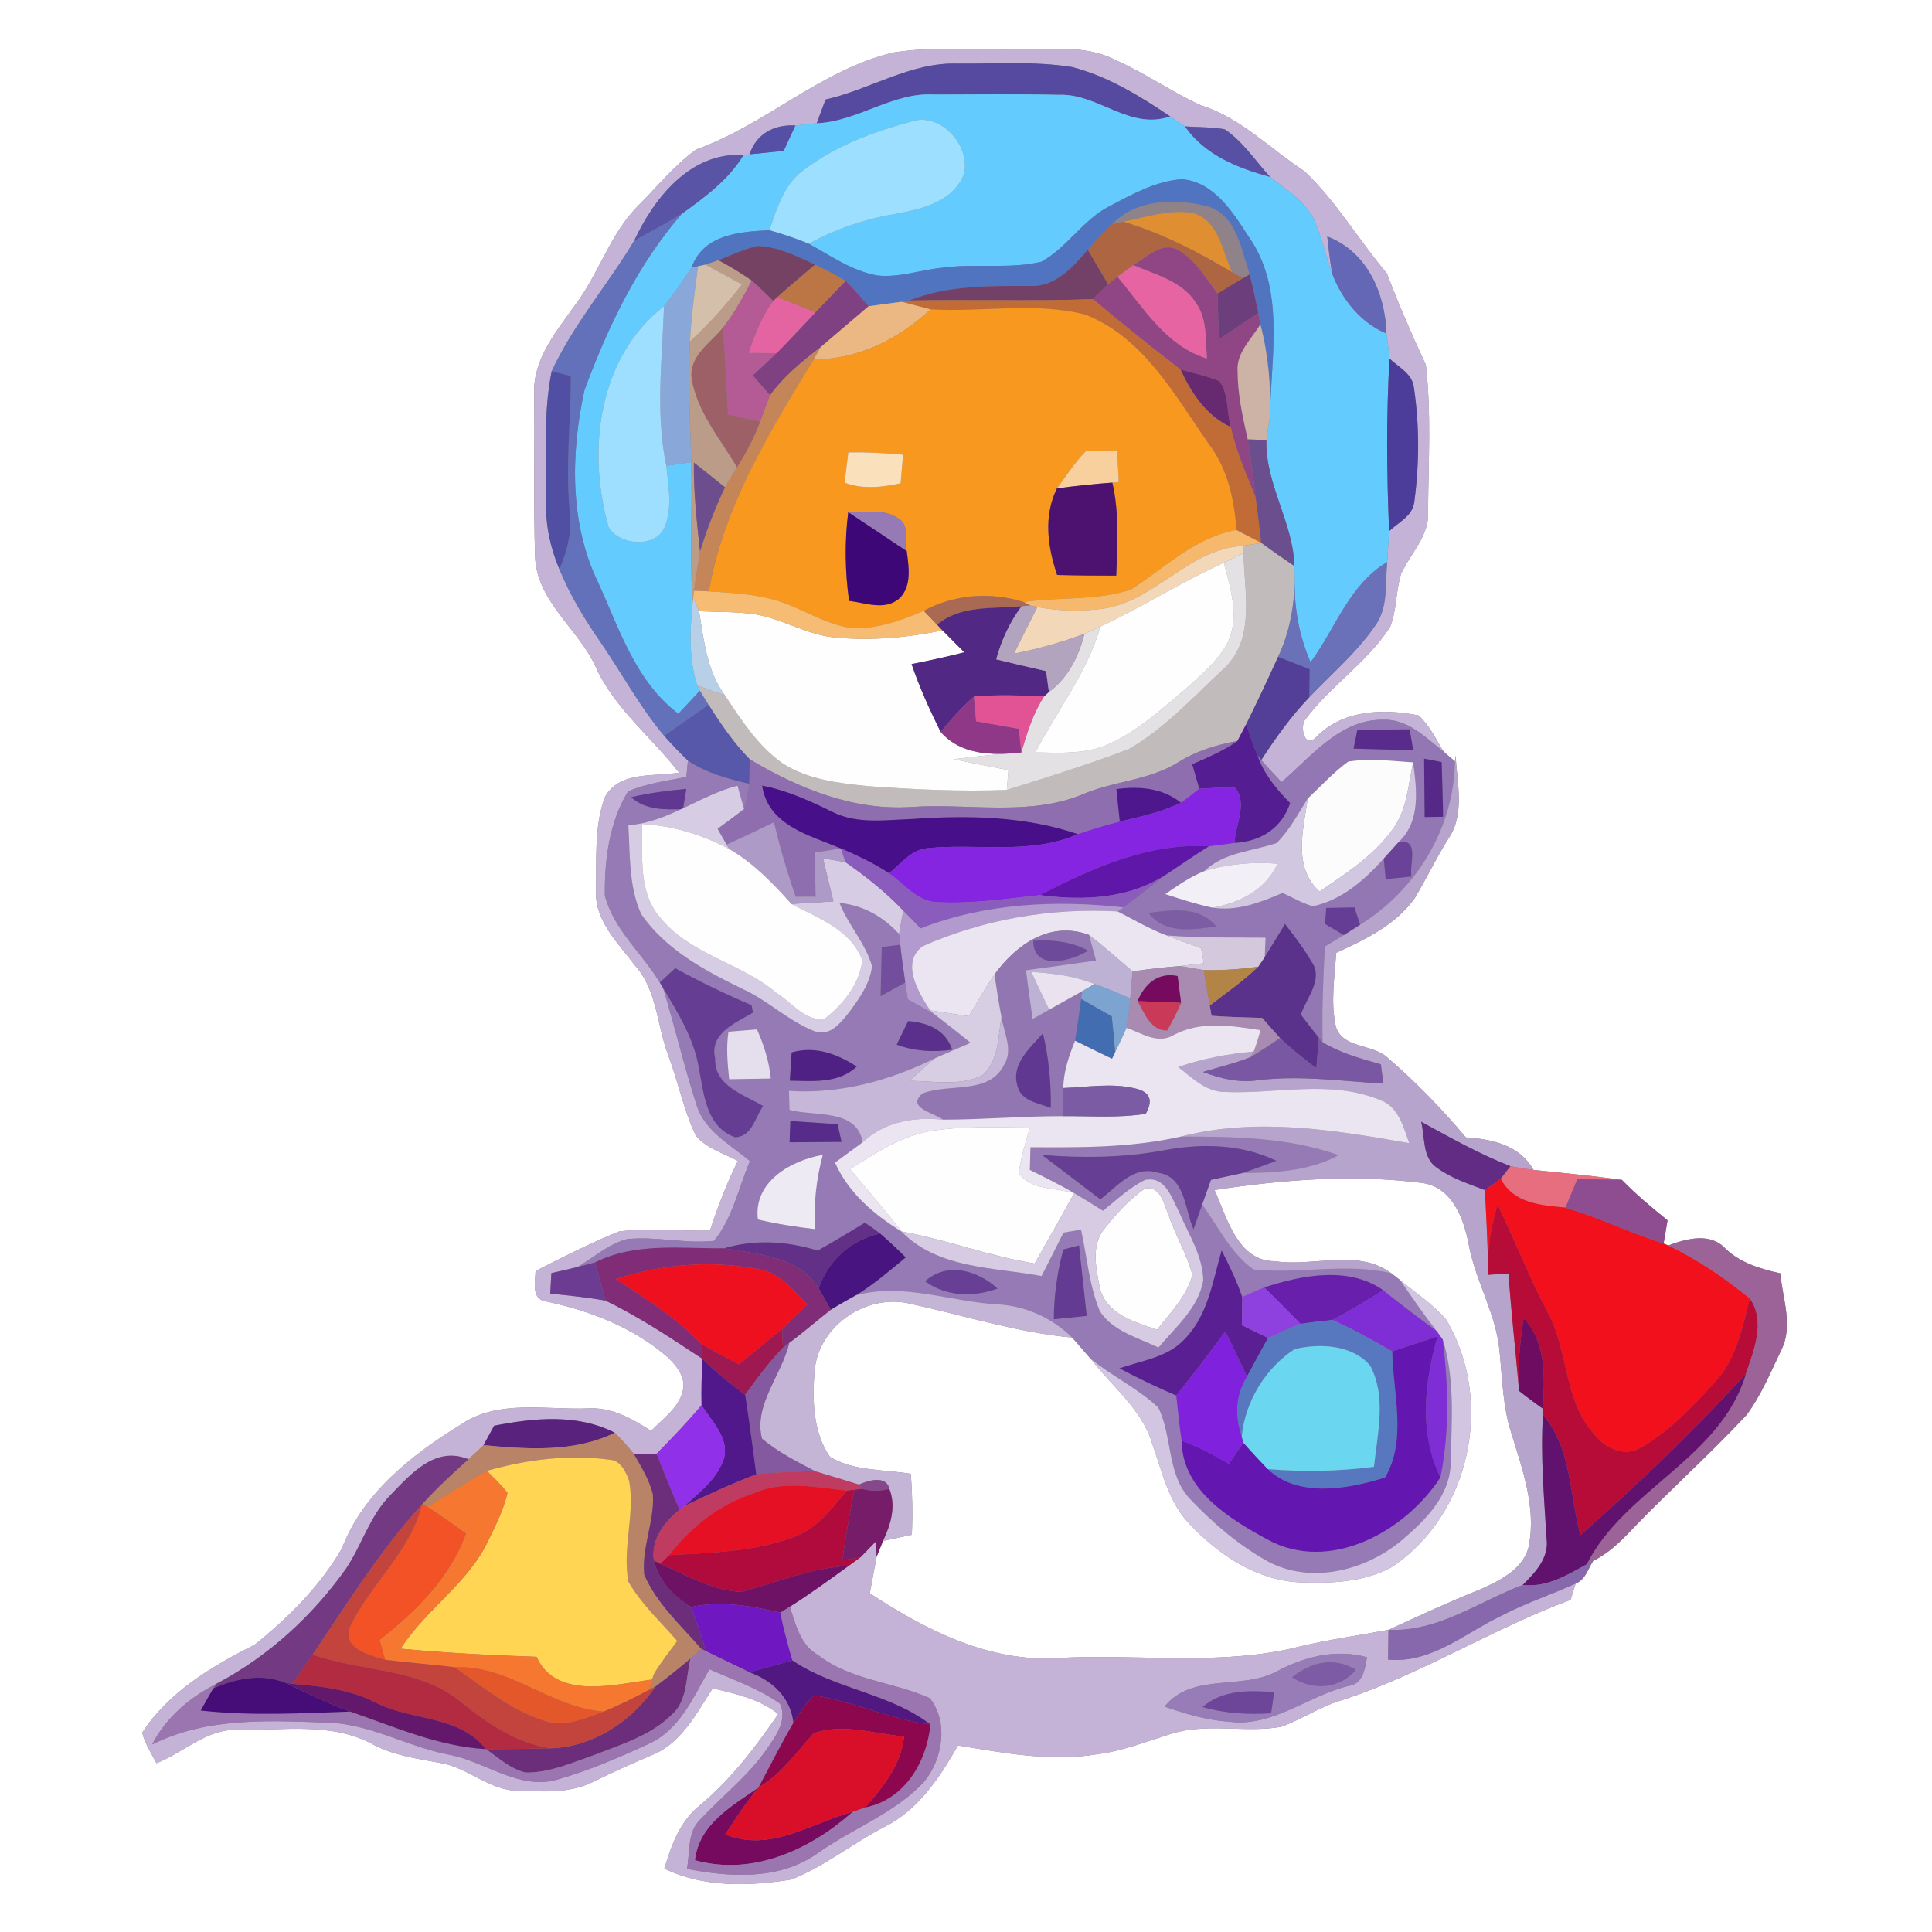<?xml version="1.0" encoding="UTF-8" ?>
<!DOCTYPE svg PUBLIC "-//W3C//DTD SVG 1.1//EN" "http://www.w3.org/Graphics/SVG/1.1/DTD/svg11.dtd">
<svg width="250pt" height="250pt" viewBox="0 0 250 250" version="1.1" xmlns="http://www.w3.org/2000/svg">
<rect x="0" y="0" width="250" height="250" fill="#808080" stroke="none"/>
<g id="#ffffffff">
<path fill="#ffffff" opacity="1.00" d=" M 0.00 0.00 L 250.00 0.00 L 250.00 250.00 L 0.00 250.00 L 0.00 0.00 M 115.57 6.80 C 106.21 9.05 99.06 16.13 90.11 19.33 C 87.26 21.37 85.05 24.16 82.58 26.62 C 78.94 30.26 77.52 35.37 74.46 39.42 C 72.02 42.87 68.96 46.43 69.12 50.93 C 69.21 57.97 69.02 65.02 69.24 72.06 C 69.48 77.77 74.67 81.25 76.98 86.07 C 79.39 91.58 84.26 95.32 87.87 99.98 C 84.63 100.53 80.08 99.73 78.25 103.19 C 76.88 106.97 77.20 111.12 77.13 115.08 C 76.85 119.07 79.94 121.96 82.13 124.89 C 85.06 128.11 84.99 132.72 86.49 136.60 C 87.76 140.02 88.47 143.65 90.04 146.95 C 91.40 148.62 93.64 149.21 95.48 150.22 C 94.04 153.13 92.88 156.16 91.87 159.24 C 87.95 159.31 84.01 158.87 80.11 159.35 C 76.42 160.84 72.85 162.66 69.30 164.47 C 69.27 165.74 68.73 168.06 70.51 168.37 C 76.24 169.57 81.89 171.73 86.37 175.60 C 87.54 176.72 88.77 178.19 88.36 179.95 C 87.84 182.19 85.77 183.57 84.26 185.16 C 81.79 183.58 79.12 182.05 76.07 182.25 C 70.57 182.46 64.38 181.03 59.54 184.40 C 53.25 188.27 46.96 193.23 44.25 200.35 C 41.44 205.22 37.32 209.33 32.96 212.82 C 27.44 215.61 21.85 218.90 18.40 224.21 C 18.76 225.63 19.57 226.87 20.25 228.16 C 23.83 226.75 26.83 223.60 30.93 223.85 C 36.71 223.92 42.96 222.82 48.27 225.73 C 50.94 227.16 53.96 227.57 56.91 228.11 C 60.49 228.67 63.26 231.66 66.97 231.72 C 70.23 231.83 73.71 232.09 76.71 230.59 C 79.24 229.35 81.80 228.18 84.40 227.09 C 88.18 225.56 90.12 221.71 92.22 218.47 C 95.19 219.16 98.26 219.85 100.71 221.79 C 97.77 226.09 94.58 230.26 90.55 233.62 C 88.00 235.64 86.87 238.77 85.97 241.79 C 91.04 244.28 96.96 244.08 102.40 243.21 C 106.70 241.50 110.36 238.51 114.46 236.39 C 118.85 234.20 121.60 230.00 123.96 225.86 C 129.91 226.83 135.98 228.01 142.01 226.99 C 145.26 226.58 148.31 225.37 151.41 224.40 C 156.07 222.87 161.03 224.28 165.78 223.45 C 168.59 222.42 171.09 220.68 174.00 219.89 C 184.16 216.51 193.23 210.72 203.24 207.01 C 203.40 206.49 203.73 205.43 203.89 204.91 C 205.14 204.42 205.51 203.00 206.15 201.97 C 208.07 201.05 209.61 199.56 211.06 198.03 C 215.94 192.94 221.21 188.23 226.02 183.08 C 227.92 180.50 229.15 177.50 230.53 174.63 C 232.07 171.50 230.64 168.02 230.38 164.77 C 227.82 164.20 225.23 163.44 223.28 161.58 C 221.31 159.43 218.23 160.29 215.87 161.16 L 215.27 160.92 C 215.40 160.17 215.65 158.66 215.78 157.91 C 213.73 156.25 211.70 154.56 209.86 152.67 C 206.06 152.15 202.25 151.78 198.44 151.39 C 196.63 148.17 193.10 147.41 189.68 147.18 C 186.53 143.43 183.09 139.89 179.38 136.71 C 177.41 135.09 173.73 135.62 172.87 132.87 C 172.15 129.72 172.71 126.47 172.90 123.30 C 176.65 121.57 180.64 119.68 183.08 116.20 C 184.60 113.68 185.85 111.00 187.43 108.51 C 189.60 105.33 188.52 101.29 188.36 97.74 L 188.27 98.53 C 187.91 98.22 187.18 97.59 186.82 97.28 C 185.81 95.66 184.99 93.86 183.55 92.57 C 178.95 91.67 173.74 91.83 170.29 95.41 C 168.85 96.90 168.22 94.20 168.82 93.22 C 172.07 88.79 176.93 85.75 179.90 81.09 C 180.75 78.92 180.61 76.51 181.29 74.28 C 182.51 71.58 185.03 69.31 184.79 66.09 C 184.83 59.80 185.23 53.44 184.50 47.18 C 182.68 43.31 180.99 39.37 179.46 35.37 C 175.82 31.07 172.93 26.09 168.84 22.19 C 164.38 19.28 160.56 15.24 155.37 13.62 C 151.58 11.89 148.16 9.44 144.34 7.77 C 140.54 5.76 136.12 6.46 132.00 6.37 C 126.52 6.56 121.00 5.93 115.57 6.80 Z" />
<path fill="#ffffff" opacity="1.00" d=" M 157.16 153.99 C 165.98 152.64 175.04 151.94 183.92 153.06 C 187.88 153.53 189.41 157.65 190.05 161.03 C 190.93 165.81 193.64 170.07 194.05 174.94 C 194.40 178.49 194.47 182.11 195.59 185.53 C 197.01 190.14 198.74 194.96 197.87 199.85 C 197.31 202.92 194.22 204.46 191.65 205.62 C 187.60 207.24 183.64 209.08 179.67 210.90 C 175.84 211.62 171.98 212.15 168.19 213.06 C 157.99 215.64 147.40 213.98 137.01 214.54 C 128.04 215.17 119.82 210.93 112.55 206.17 C 112.84 204.59 113.14 203.02 113.43 201.45 C 113.64 200.93 114.05 199.91 114.26 199.40 C 115.50 199.13 116.74 198.86 117.99 198.60 C 118.11 195.97 118.06 193.33 117.86 190.71 C 114.38 190.13 110.49 190.39 107.40 188.52 C 105.17 185.32 105.11 181.10 105.41 177.35 C 105.95 171.45 112.26 167.27 117.95 168.74 C 124.86 170.25 131.65 172.43 138.74 173.08 C 139.56 173.99 140.34 174.93 141.15 175.85 C 143.90 179.44 147.79 182.36 149.11 186.85 C 150.37 190.40 151.19 194.32 153.87 197.15 C 157.61 201.12 162.53 204.48 168.14 204.75 C 172.11 204.92 176.32 204.76 179.92 202.88 C 190.30 196.17 193.40 181.27 187.13 170.75 C 185.41 168.76 183.19 167.31 181.18 165.65 C 180.89 165.43 180.30 164.97 180.01 164.75 C 175.68 161.53 169.92 163.97 164.97 163.20 C 160.13 163.20 158.77 157.55 157.16 153.99 Z" />
</g>
<g id="#c4b3d6ff">
<path fill="#c4b3d6" opacity="1.00" d=" M 115.57 6.80 C 121.00 5.93 126.52 6.56 132.00 6.37 C 136.12 6.46 140.54 5.76 144.34 7.77 C 148.16 9.44 151.58 11.89 155.37 13.62 C 160.56 15.24 164.38 19.28 168.84 22.19 C 172.93 26.09 175.82 31.07 179.46 35.37 C 180.99 39.37 182.68 43.31 184.50 47.18 C 185.23 53.44 184.83 59.80 184.79 66.09 C 185.03 69.31 182.51 71.58 181.29 74.28 C 180.61 76.51 180.75 78.92 179.90 81.09 C 176.93 85.75 172.07 88.79 168.82 93.22 C 168.22 94.20 168.85 96.90 170.29 95.41 C 173.74 91.83 178.95 91.67 183.55 92.57 C 184.99 93.86 185.81 95.66 186.82 97.28 C 184.51 95.47 182.17 93.01 179.00 93.14 C 173.41 93.05 169.70 97.89 165.83 101.20 C 164.94 100.26 164.05 99.32 163.20 98.35 C 165.07 95.49 167.06 92.69 169.43 90.22 C 172.32 87.19 175.55 84.45 177.94 80.98 C 179.67 78.59 179.23 75.49 179.50 72.73 C 179.58 71.39 179.69 70.06 179.75 68.73 C 180.98 67.58 182.87 66.74 183.02 64.85 C 183.67 60.00 183.68 55.00 182.96 50.16 C 182.77 48.35 180.98 47.52 179.80 46.40 C 179.70 45.32 179.56 44.24 179.41 43.16 C 179.24 37.95 176.91 32.57 171.75 30.60 C 171.92 32.22 172.10 33.85 172.40 35.46 C 171.51 32.99 170.98 30.38 169.84 28.00 C 168.54 25.81 166.29 24.44 164.35 22.89 C 162.43 20.80 160.85 18.31 158.46 16.72 C 156.77 16.44 155.04 16.46 153.34 16.36 C 152.70 15.92 152.06 15.49 151.42 15.06 C 147.48 12.41 143.33 9.86 138.70 8.67 C 133.83 7.90 128.86 8.27 123.94 8.23 C 117.85 8.02 112.61 11.58 106.83 12.88 C 106.44 13.90 106.06 14.92 105.69 15.95 C 104.77 16.05 103.84 16.15 102.92 16.24 C 100.18 16.09 97.89 17.27 96.99 19.97 L 96.21 20.06 C 89.39 19.62 84.63 25.60 82.04 31.19 C 78.61 36.88 74.21 41.97 71.39 48.03 C 70.25 53.62 70.74 59.36 70.66 65.02 C 70.59 67.98 71.22 70.92 72.38 73.64 C 73.76 77.04 75.69 80.18 77.77 83.19 C 80.51 87.19 82.81 91.49 85.94 95.21 C 86.92 96.32 87.94 97.39 89.02 98.42 C 88.96 98.95 88.86 100.01 88.81 100.54 C 86.28 101.05 83.65 101.36 81.27 102.41 C 78.84 106.36 78.21 111.31 78.27 115.88 C 79.40 120.27 83.08 123.35 85.38 127.13 L 85.81 127.86 C 87.34 132.92 88.55 138.09 90.18 143.13 C 91.27 146.42 94.55 148.14 97.05 150.25 C 95.56 153.69 94.81 157.63 92.39 160.57 C 88.64 160.97 84.90 159.95 81.16 160.34 C 78.74 160.96 76.85 162.72 74.73 163.95 C 73.60 164.23 72.48 164.49 71.35 164.74 C 71.30 165.62 71.25 166.50 71.20 167.39 C 73.60 167.64 76.00 167.87 78.38 168.31 C 82.77 170.45 86.85 173.16 90.91 175.85 C 90.78 177.84 90.74 179.84 90.78 181.83 C 88.94 184.01 86.97 186.08 84.96 188.11 C 84.22 188.11 82.74 188.11 82.00 188.11 C 81.23 187.16 80.43 186.26 79.56 185.40 C 74.71 182.91 69.10 183.48 63.94 184.49 C 63.60 185.12 62.91 186.37 62.57 187.00 C 61.94 187.63 61.28 188.23 60.61 188.83 C 56.34 187.06 53.15 190.74 50.49 193.50 C 47.86 196.16 46.85 199.86 44.82 202.92 C 40.44 209.11 34.72 214.34 27.99 217.89 C 24.52 219.67 21.49 222.23 19.68 225.74 C 26.95 222.10 35.20 222.65 43.08 222.94 C 48.28 223.30 52.91 226.05 57.99 227.03 C 62.79 227.89 67.21 231.77 72.25 230.24 C 76.26 229.09 80.11 227.42 83.89 225.68 C 87.94 223.89 89.73 219.60 91.80 216.00 C 94.89 217.37 98.16 218.47 100.93 220.46 C 101.91 222.55 100.43 224.59 99.28 226.25 C 96.85 229.79 93.42 232.43 90.52 235.54 C 88.91 237.20 89.30 239.73 88.89 241.83 C 94.55 242.94 100.89 243.31 105.83 239.79 C 110.32 236.59 115.77 234.66 119.57 230.57 C 121.98 227.67 122.77 222.83 120.32 219.75 C 115.62 217.63 110.10 217.44 105.90 214.19 C 103.57 212.91 102.97 210.22 102.20 207.91 C 104.82 206.26 107.32 204.43 109.82 202.62 C 110.20 202.34 110.96 201.79 111.34 201.52 C 111.85 201.00 112.87 199.95 113.37 199.43 C 113.39 199.93 113.42 200.94 113.43 201.45 C 113.14 203.02 112.84 204.59 112.55 206.17 C 119.82 210.93 128.04 215.17 137.01 214.54 C 147.40 213.98 157.99 215.64 168.19 213.06 C 171.98 212.15 175.84 211.62 179.67 210.90 C 179.65 212.18 179.63 213.46 179.62 214.75 C 185.22 215.28 189.52 211.34 194.25 209.09 C 197.36 207.45 200.70 206.36 203.89 204.91 C 203.73 205.43 203.40 206.49 203.24 207.01 C 193.23 210.72 184.16 216.51 174.00 219.89 C 171.09 220.68 168.59 222.42 165.78 223.45 C 161.03 224.28 156.07 222.87 151.41 224.40 C 148.31 225.37 145.26 226.58 142.01 226.99 C 135.98 228.01 129.91 226.83 123.96 225.86 C 121.60 230.00 118.85 234.20 114.46 236.39 C 110.36 238.51 106.70 241.50 102.40 243.21 C 96.96 244.08 91.04 244.28 85.97 241.79 C 86.87 238.77 88.00 235.64 90.55 233.62 C 94.58 230.26 97.77 226.09 100.71 221.79 C 98.26 219.85 95.19 219.16 92.22 218.47 C 90.12 221.71 88.18 225.56 84.40 227.09 C 81.80 228.18 79.24 229.35 76.71 230.59 C 73.71 232.09 70.23 231.83 66.97 231.72 C 63.26 231.66 60.49 228.67 56.91 228.11 C 53.96 227.57 50.94 227.16 48.27 225.73 C 42.96 222.82 36.71 223.92 30.93 223.85 C 26.83 223.60 23.83 226.75 20.25 228.16 C 19.57 226.87 18.76 225.63 18.40 224.21 C 21.85 218.90 27.44 215.61 32.96 212.82 C 37.32 209.33 41.44 205.22 44.25 200.35 C 46.96 193.23 53.25 188.27 59.54 184.40 C 64.38 181.03 70.57 182.46 76.07 182.25 C 79.12 182.05 81.79 183.58 84.26 185.16 C 85.77 183.57 87.84 182.19 88.36 179.95 C 88.77 178.19 87.54 176.72 86.37 175.60 C 81.89 171.73 76.24 169.57 70.51 168.37 C 68.73 168.06 69.27 165.74 69.30 164.47 C 72.85 162.66 76.42 160.84 80.11 159.35 C 84.01 158.87 87.95 159.31 91.87 159.24 C 92.88 156.16 94.04 153.13 95.48 150.22 C 93.64 149.21 91.40 148.62 90.04 146.95 C 88.47 143.65 87.76 140.02 86.49 136.60 C 84.99 132.72 85.06 128.11 82.13 124.89 C 79.94 121.96 76.85 119.07 77.13 115.08 C 77.20 111.12 76.88 106.97 78.25 103.19 C 80.08 99.73 84.63 100.53 87.87 99.98 C 84.26 95.32 79.39 91.58 76.98 86.07 C 74.67 81.25 69.48 77.77 69.24 72.06 C 69.02 65.02 69.21 57.97 69.12 50.93 C 68.96 46.43 72.02 42.87 74.46 39.42 C 77.52 35.37 78.94 30.26 82.58 26.62 C 85.05 24.16 87.26 21.37 90.11 19.33 C 99.06 16.13 106.21 9.05 115.57 6.80 M 165.26 216.25 C 160.67 218.76 154.27 216.39 150.69 220.83 C 153.39 221.76 156.16 222.61 159.04 222.78 C 164.67 223.54 169.22 219.45 174.45 218.17 C 176.41 217.91 176.59 216.02 176.89 214.45 C 172.86 213.33 168.86 214.36 165.26 216.25 Z" />
</g>
<g id="#5549a0ff">
<path fill="#5549a0" opacity="1.00" d=" M 106.83 12.88 C 112.61 11.58 117.85 8.02 123.94 8.23 C 128.86 8.27 133.83 7.90 138.70 8.67 C 143.33 9.86 147.48 12.41 151.42 15.06 C 146.21 16.90 142.15 12.11 137.09 12.27 C 131.70 12.15 126.31 12.22 120.92 12.23 C 115.50 11.89 111.03 15.73 105.69 15.95 C 106.06 14.92 106.44 13.90 106.83 12.88 Z" />
</g>
<g id="#64cbfeff">
<path fill="#64cbfe" opacity="1.00" d=" M 105.69 15.95 C 111.03 15.73 115.50 11.89 120.92 12.23 C 126.31 12.22 131.70 12.15 137.09 12.27 C 142.15 12.11 146.21 16.90 151.42 15.06 C 152.06 15.49 152.70 15.92 153.34 16.36 C 155.92 20.07 160.15 21.74 164.35 22.89 C 166.29 24.44 168.54 25.81 169.84 28.00 C 170.98 30.38 171.51 32.99 172.40 35.46 C 173.69 38.79 176.06 41.75 179.41 43.16 C 179.56 44.24 179.70 45.32 179.80 46.40 C 179.37 53.84 179.44 61.29 179.75 68.73 C 179.69 70.06 179.58 71.39 179.50 72.73 C 174.59 75.63 172.81 81.32 169.59 85.70 C 168.11 82.31 167.45 78.64 167.53 74.95 C 167.52 74.53 167.51 73.69 167.50 73.27 C 167.35 67.59 163.72 62.68 163.87 56.94 C 163.99 56.17 164.22 54.65 164.33 53.89 C 164.45 46.11 166.38 37.30 161.49 30.50 C 159.47 27.36 157.01 23.48 152.89 23.19 C 149.51 23.45 146.46 25.16 143.52 26.71 C 140.10 28.47 138.09 32.04 134.75 33.87 C 130.59 34.86 126.26 34.05 122.05 34.64 C 119.21 34.88 116.42 35.96 113.55 35.65 C 110.27 35.08 107.51 33.10 104.65 31.54 C 108.17 29.62 111.99 28.32 115.94 27.67 C 119.28 27.07 123.30 26.11 124.71 22.60 C 125.72 18.84 121.60 14.29 117.71 15.79 C 112.85 17.07 108.02 18.95 103.99 22.00 C 101.43 23.83 100.54 26.97 99.55 29.79 C 95.65 29.99 91.00 30.34 89.48 34.64 C 88.33 36.33 87.22 38.05 85.92 39.62 C 77.34 46.29 75.93 58.41 78.77 68.25 C 80.21 70.63 85.02 70.97 86.07 68.06 C 87.01 65.57 86.48 62.84 86.22 60.27 C 87.29 60.11 88.37 59.96 89.45 59.80 C 89.56 65.95 89.30 72.09 89.59 78.23 C 89.27 81.73 89.15 85.32 90.22 88.70 L 90.57 89.37 C 89.64 90.36 88.71 91.36 87.78 92.36 C 82.24 88.18 80.15 81.40 77.39 75.36 C 73.68 67.69 73.85 58.64 75.63 50.49 C 78.65 42.33 82.48 34.28 88.23 27.66 C 91.22 25.50 94.28 23.27 96.21 20.06 L 96.99 19.97 C 98.46 19.82 99.94 19.66 101.41 19.52 C 101.92 18.42 102.42 17.33 102.92 16.24 C 103.84 16.15 104.77 16.05 105.69 15.95 Z" />
</g>
<g id="#9ddfffff">
<path fill="#9ddfff" opacity="1.00" d=" M 117.71 15.79 C 121.60 14.29 125.72 18.84 124.71 22.60 C 123.30 26.11 119.28 27.07 115.94 27.67 C 111.99 28.32 108.17 29.62 104.65 31.54 C 102.99 30.85 101.27 30.29 99.55 29.79 C 100.54 26.97 101.43 23.83 103.99 22.00 C 108.02 18.95 112.85 17.07 117.71 15.79 Z" />
</g>
<g id="#554fa5ff">
<path fill="#554fa5" opacity="1.00" d=" M 96.99 19.97 C 97.89 17.27 100.18 16.09 102.92 16.24 C 102.42 17.33 101.92 18.42 101.41 19.52 C 99.94 19.66 98.46 19.82 96.99 19.97 Z" />
</g>
<g id="#5850a5ff">
<path fill="#5850a5" opacity="1.00" d=" M 153.34 16.36 C 155.04 16.46 156.77 16.44 158.46 16.72 C 160.85 18.31 162.43 20.80 164.35 22.89 C 160.15 21.74 155.92 20.07 153.34 16.36 Z" />
</g>
<g id="#5a54a7ff">
<path fill="#5a54a7" opacity="1.00" d=" M 82.04 31.19 C 84.63 25.60 89.39 19.62 96.21 20.06 C 94.28 23.27 91.22 25.50 88.23 27.66 C 86.23 28.94 84.10 30.00 82.04 31.19 Z" />
</g>
<g id="#5174c0ff">
<path fill="#5174c0" opacity="1.00" d=" M 143.52 26.71 C 146.46 25.16 149.51 23.45 152.89 23.19 C 157.01 23.48 159.47 27.36 161.49 30.50 C 166.38 37.30 164.45 46.11 164.33 53.89 C 164.47 49.87 164.11 45.85 163.09 41.96 C 163.02 41.59 162.88 40.85 162.82 40.48 C 162.48 38.81 162.13 37.16 161.70 35.52 C 160.63 32.34 160.03 27.88 156.32 26.73 C 152.16 25.66 147.10 25.71 143.91 29.02 C 142.78 30.04 141.78 31.20 140.76 32.33 C 138.81 34.58 136.52 37.18 133.23 37.00 C 127.97 37.00 122.62 36.90 117.64 38.89 L 116.66 39.05 C 115.24 39.23 113.81 39.43 112.39 39.63 C 111.43 38.51 110.47 37.39 109.44 36.35 C 108.15 35.59 106.82 34.91 105.48 34.24 C 103.11 33.16 100.68 31.91 98.02 31.83 C 96.26 32.23 94.62 33.01 92.95 33.68 C 92.54 33.82 91.70 34.11 91.28 34.25 L 90.33 34.45 L 89.48 34.64 C 91.00 30.34 95.65 29.99 99.55 29.79 C 101.27 30.29 102.99 30.85 104.65 31.54 C 107.51 33.10 110.27 35.08 113.55 35.65 C 116.42 35.96 119.21 34.88 122.05 34.64 C 126.26 34.05 130.59 34.86 134.75 33.87 C 138.09 32.04 140.10 28.47 143.52 26.71 Z" />
</g>
<g id="#908289ff">
<path fill="#908289" opacity="1.00" d=" M 143.91 29.02 C 147.10 25.71 152.16 25.66 156.32 26.73 C 160.03 27.88 160.63 32.34 161.70 35.52 L 160.83 36.01 C 160.48 35.82 159.79 35.43 159.44 35.24 C 158.16 32.55 157.76 28.63 154.47 27.59 C 151.40 27.03 148.33 28.10 145.34 28.69 C 144.98 28.77 144.27 28.94 143.91 29.02 Z" />
</g>
<g id="#6371bbff">
<path fill="#6371bb" opacity="1.00" d=" M 82.04 31.19 C 84.10 30.00 86.23 28.94 88.23 27.66 C 82.48 34.28 78.65 42.33 75.63 50.49 C 73.85 58.64 73.68 67.69 77.39 75.36 C 80.15 81.40 82.24 88.18 87.78 92.36 C 88.71 91.36 89.64 90.36 90.57 89.37 C 90.85 89.83 91.41 90.74 91.69 91.20 C 89.77 92.54 87.86 93.88 85.94 95.21 C 82.81 91.49 80.51 87.19 77.77 83.19 C 75.69 80.18 73.76 77.04 72.38 73.64 C 73.46 71.25 74.04 68.66 73.71 66.04 C 73.17 60.25 73.86 54.46 73.87 48.66 C 73.25 48.50 72.01 48.19 71.39 48.03 C 74.21 41.97 78.61 36.88 82.04 31.19 Z" />
</g>
<g id="#df8e32ff">
<path fill="#df8e32" opacity="1.00" d=" M 145.34 28.69 C 148.33 28.10 151.40 27.03 154.47 27.59 C 157.76 28.63 158.16 32.55 159.44 35.24 C 154.98 32.57 150.34 30.18 145.34 28.69 Z" />
</g>
<g id="#ae6642ff">
<path fill="#ae6642" opacity="1.00" d=" M 143.91 29.02 C 144.27 28.94 144.98 28.77 145.34 28.69 C 150.34 30.18 154.98 32.57 159.44 35.24 C 159.79 35.43 160.48 35.82 160.83 36.01 C 159.73 36.66 158.63 37.32 157.55 37.99 C 156.02 35.99 154.69 33.68 152.47 32.37 C 150.32 31.19 148.39 33.30 146.66 34.31 C 146.14 34.68 145.11 35.43 144.60 35.81 C 144.30 36.05 143.69 36.54 143.39 36.79 C 142.50 35.30 141.62 33.82 140.76 32.33 C 141.78 31.20 142.78 30.04 143.91 29.02 Z" />
</g>
<g id="#6467b5ff">
<path fill="#6467b5" opacity="1.00" d=" M 171.75 30.60 C 176.91 32.57 179.24 37.95 179.41 43.16 C 176.06 41.75 173.69 38.79 172.40 35.46 C 172.10 33.85 171.92 32.22 171.75 30.60 Z" />
</g>
<g id="#754264ff">
<path fill="#754264" opacity="1.00" d=" M 92.95 33.68 C 94.62 33.01 96.26 32.23 98.02 31.83 C 100.68 31.91 103.11 33.16 105.48 34.24 C 103.84 35.64 102.19 37.02 100.58 38.45 L 100.06 38.95 C 99.15 38.06 98.23 37.16 97.27 36.31 C 95.89 35.35 94.44 34.48 92.95 33.68 Z" />
</g>
<g id="#734067ff">
<path fill="#734067" opacity="1.00" d=" M 133.23 37.00 C 136.52 37.18 138.81 34.58 140.76 32.33 C 141.62 33.82 142.50 35.30 143.39 36.79 C 142.72 37.42 142.07 38.06 141.43 38.71 C 133.50 39.00 125.56 38.73 117.64 38.89 C 122.62 36.90 127.97 37.00 133.23 37.00 Z" />
</g>
<g id="#904685ff">
<path fill="#904685" opacity="1.00" d=" M 146.66 34.31 C 148.39 33.30 150.32 31.19 152.47 32.37 C 154.69 33.68 156.02 35.99 157.55 37.99 C 157.59 39.96 157.66 41.93 157.74 43.90 C 159.44 42.77 161.13 41.63 162.82 40.48 C 162.88 40.85 163.02 41.59 163.09 41.96 C 161.96 43.88 159.97 45.62 160.15 48.04 C 160.15 51.03 160.81 53.96 161.46 56.86 C 161.91 59.34 162.16 61.86 162.48 64.36 C 161.28 61.37 159.95 58.41 159.25 55.25 C 158.72 53.31 159.02 50.95 157.77 49.31 C 156.16 48.65 154.44 48.30 152.77 47.82 C 148.92 44.87 145.14 41.83 141.43 38.71 C 142.07 38.06 142.72 37.42 143.39 36.79 C 143.69 36.54 144.30 36.05 144.60 35.81 C 147.96 39.80 150.87 44.77 156.18 46.39 C 155.97 43.98 156.24 41.29 154.76 39.21 C 152.99 36.37 149.52 35.56 146.66 34.31 Z" />
</g>
<g id="#ba9c89ff">
<path fill="#ba9c89" opacity="1.00" d=" M 91.28 34.25 C 91.70 34.11 92.54 33.82 92.95 33.68 C 94.44 34.48 95.89 35.35 97.27 36.31 C 96.16 38.43 95.02 40.54 93.54 42.42 C 91.93 44.39 89.16 46.07 89.50 48.97 C 90.22 53.30 93.20 56.78 95.38 60.47 C 94.85 61.32 94.31 62.18 93.81 63.06 C 92.48 61.98 91.14 60.92 89.79 59.86 C 89.73 63.72 90.18 67.55 90.58 71.37 C 90.32 73.07 90.05 74.75 89.81 76.45 L 89.70 77.28 L 89.59 78.23 C 89.30 72.09 89.56 65.95 89.45 59.80 C 89.30 54.60 89.00 49.40 89.28 44.19 C 91.74 41.93 93.96 39.44 96.01 36.80 C 94.44 35.95 92.87 35.09 91.28 34.25 Z" />
</g>
<g id="#8aa7daff">
<path fill="#8aa7da" opacity="1.00" d=" M 85.92 39.62 C 87.22 38.05 88.33 36.33 89.48 34.64 L 90.33 34.45 C 89.89 37.69 89.45 40.93 89.28 44.19 C 89.00 49.40 89.30 54.60 89.45 59.80 C 88.37 59.96 87.29 60.11 86.22 60.27 C 84.79 53.45 85.70 46.51 85.92 39.62 Z" />
</g>
<g id="#d4c0aaff">
<path fill="#d4c0aa" opacity="1.00" d=" M 90.33 34.45 L 91.28 34.25 C 92.87 35.09 94.44 35.95 96.01 36.80 C 93.96 39.44 91.74 41.93 89.28 44.19 C 89.45 40.93 89.89 37.69 90.33 34.45 Z" />
</g>
<g id="#bc7544ff">
<path fill="#bc7544" opacity="1.00" d=" M 100.58 38.45 C 102.19 37.02 103.84 35.64 105.48 34.24 C 106.82 34.91 108.15 35.59 109.44 36.35 C 108.14 37.72 106.82 39.07 105.51 40.43 C 103.87 39.77 102.22 39.11 100.58 38.45 Z" />
</g>
<g id="#e564a1ff">
<path fill="#e564a1" opacity="1.00" d=" M 144.60 35.81 C 145.11 35.43 146.14 34.68 146.66 34.31 C 149.52 35.56 152.99 36.37 154.76 39.21 C 156.24 41.29 155.97 43.98 156.18 46.39 C 150.87 44.77 147.96 39.80 144.60 35.81 Z" />
</g>
<g id="#b45a95ff">
<path fill="#b45a95" opacity="1.00" d=" M 97.27 36.31 C 98.23 37.16 99.15 38.06 100.06 38.95 C 98.59 40.97 97.69 43.31 96.88 45.66 C 98.09 45.67 99.29 45.69 100.49 45.70 C 99.49 46.68 98.45 47.63 97.42 48.58 C 98.16 49.44 98.91 50.29 99.65 51.15 C 99.20 52.29 98.80 53.44 98.37 54.59 C 96.98 54.27 95.58 53.96 94.19 53.64 C 94.00 49.90 93.81 46.16 93.54 42.42 C 95.02 40.54 96.16 38.43 97.27 36.31 Z" />
</g>
<g id="#804182ff">
<path fill="#804182" opacity="1.00" d=" M 109.44 36.35 C 110.47 37.39 111.43 38.51 112.39 39.63 C 110.33 41.41 108.24 43.15 106.18 44.93 C 103.80 46.77 101.43 48.68 99.65 51.15 C 98.91 50.29 98.16 49.44 97.42 48.58 C 98.45 47.63 99.49 46.68 100.49 45.70 C 102.20 43.98 103.84 42.19 105.51 40.43 C 106.82 39.07 108.14 37.72 109.44 36.35 Z" />
</g>
<g id="#6c3f7cff">
<path fill="#6c3f7c" opacity="1.00" d=" M 160.83 36.01 L 161.70 35.52 C 162.13 37.16 162.48 38.81 162.82 40.48 C 161.13 41.63 159.44 42.77 157.74 43.90 C 157.66 41.93 157.59 39.96 157.55 37.99 C 158.63 37.32 159.73 36.66 160.83 36.01 Z" />
</g>
<g id="#c16b37ff">
<path fill="#c16b37" opacity="1.00" d=" M 117.64 38.89 C 125.56 38.73 133.50 39.00 141.43 38.71 C 145.14 41.83 148.92 44.87 152.77 47.82 C 154.18 50.89 156.09 53.78 159.25 55.25 C 159.95 58.41 161.28 61.37 162.48 64.36 C 162.76 66.32 162.98 68.28 163.20 70.25 C 162.12 69.70 161.06 69.14 159.99 68.58 C 159.72 64.67 158.87 60.72 156.47 57.53 C 152.05 51.21 148.00 43.67 140.43 40.71 C 133.89 39.04 127.07 40.43 120.41 40.03 C 119.16 39.70 117.91 39.37 116.66 39.05 L 117.64 38.89 Z" />
</g>
<g id="#e464a1ff">
<path fill="#e464a1" opacity="1.00" d=" M 100.06 38.95 L 100.58 38.45 C 102.22 39.11 103.87 39.77 105.51 40.43 C 103.84 42.19 102.20 43.98 100.49 45.70 C 99.29 45.69 98.09 45.67 96.88 45.66 C 97.69 43.31 98.59 40.97 100.06 38.95 Z" />
</g>
<g id="#ebb782ff">
<path fill="#ebb782" opacity="1.00" d=" M 112.39 39.63 C 113.81 39.43 115.24 39.23 116.66 39.05 C 117.91 39.37 119.16 39.70 120.41 40.03 C 116.30 43.88 111.02 46.55 105.28 46.50 C 105.50 46.11 105.96 45.32 106.18 44.93 C 108.24 43.15 110.33 41.41 112.39 39.63 Z" />
</g>
<g id="#9edfffff">
<path fill="#9edfff" opacity="1.00" d=" M 78.77 68.25 C 75.93 58.41 77.34 46.29 85.92 39.62 C 85.70 46.51 84.79 53.45 86.22 60.27 C 86.48 62.84 87.01 65.57 86.07 68.06 C 85.02 70.97 80.21 70.63 78.77 68.25 Z" />
</g>
<g id="#f8981eff">
<path fill="#f8981e" opacity="1.00" d=" M 120.41 40.03 C 127.07 40.43 133.89 39.04 140.43 40.71 C 148.00 43.67 152.05 51.21 156.47 57.53 C 158.87 60.72 159.72 64.67 159.99 68.58 C 154.61 69.53 150.77 73.46 146.36 76.28 C 141.90 77.76 137.06 77.22 132.44 77.90 C 128.16 76.56 123.51 76.91 119.54 79.04 C 116.53 80.30 113.33 81.51 110.01 81.22 C 107.16 80.83 104.66 79.28 102.02 78.25 C 98.76 76.90 95.19 76.75 91.72 76.52 C 93.64 65.50 99.56 55.89 105.28 46.50 C 111.02 46.55 116.30 43.88 120.41 40.03 M 140.49 58.40 C 139.06 59.85 137.98 61.59 136.76 63.21 C 135.00 66.83 135.56 70.72 136.79 74.40 C 139.34 74.47 141.89 74.49 144.44 74.49 C 144.60 70.47 144.84 66.40 143.94 62.45 L 144.77 62.38 C 144.69 61.02 144.62 59.65 144.56 58.29 C 143.20 58.30 141.84 58.25 140.49 58.40 M 109.77 58.53 C 109.65 59.51 109.41 61.48 109.29 62.46 C 111.65 63.36 114.13 63.05 116.54 62.54 C 116.64 61.31 116.75 60.07 116.86 58.84 C 114.50 58.60 112.13 58.51 109.77 58.53 M 109.76 66.28 C 109.28 70.09 109.34 73.95 109.87 77.75 C 112.02 78.01 114.54 79.07 116.41 77.41 C 118.01 75.80 117.60 73.35 117.33 71.32 C 117.12 69.84 117.74 67.76 116.05 66.96 C 114.17 65.75 111.87 66.37 109.76 66.28 Z" />
</g>
<g id="#9d6067ff">
<path fill="#9d6067" opacity="1.00" d=" M 89.50 48.97 C 89.16 46.07 91.93 44.39 93.54 42.42 C 93.81 46.16 94.00 49.90 94.19 53.64 C 95.58 53.96 96.98 54.27 98.37 54.59 C 97.60 56.66 96.57 58.61 95.38 60.47 C 93.20 56.78 90.22 53.30 89.50 48.97 Z" />
</g>
<g id="#cdb2a6ff">
<path fill="#cdb2a6" opacity="1.00" d=" M 160.15 48.04 C 159.97 45.62 161.96 43.88 163.09 41.96 C 164.11 45.85 164.47 49.87 164.33 53.89 C 164.22 54.65 163.99 56.17 163.87 56.94 C 163.27 56.92 162.06 56.88 161.46 56.86 C 160.81 53.96 160.15 51.03 160.15 48.04 Z" />
</g>
<g id="#c48658ff">
<path fill="#c48658" opacity="1.00" d=" M 99.65 51.15 C 101.43 48.68 103.80 46.77 106.18 44.93 C 105.96 45.32 105.50 46.11 105.28 46.50 C 99.56 55.89 93.64 65.50 91.72 76.52 C 91.24 76.50 90.28 76.47 89.81 76.45 C 90.05 74.75 90.32 73.07 90.58 71.37 C 91.45 68.53 92.53 65.75 93.81 63.06 C 94.31 62.18 94.85 61.32 95.38 60.47 C 96.57 58.61 97.60 56.66 98.37 54.59 C 98.80 53.44 99.20 52.29 99.65 51.15 Z" />
</g>
<g id="#4c3d9bff">
<path fill="#4c3d9b" opacity="1.00" d=" M 179.80 46.40 C 180.98 47.52 182.77 48.35 182.96 50.16 C 183.68 55.00 183.67 60.00 183.02 64.85 C 182.87 66.74 180.98 67.58 179.75 68.73 C 179.44 61.29 179.37 53.84 179.80 46.40 Z" />
</g>
<g id="#514fa3ff">
<path fill="#514fa3" opacity="1.00" d=" M 71.39 48.03 C 72.01 48.19 73.25 48.50 73.87 48.66 C 73.86 54.46 73.17 60.25 73.71 66.04 C 74.04 68.66 73.46 71.25 72.38 73.64 C 71.22 70.92 70.59 67.98 70.66 65.02 C 70.74 59.36 70.25 53.62 71.39 48.03 Z" />
</g>
<g id="#672a71ff">
<path fill="#672a71" opacity="1.00" d=" M 152.77 47.82 C 154.44 48.30 156.16 48.65 157.77 49.31 C 159.02 50.95 158.72 53.31 159.25 55.25 C 156.09 53.78 154.18 50.89 152.77 47.82 Z" />
</g>
<g id="#6b4e8eff">
<path fill="#6b4e8e" opacity="1.00" d=" M 161.46 56.86 C 162.06 56.88 163.27 56.92 163.87 56.94 C 163.72 62.68 167.35 67.59 167.50 73.27 C 166.05 72.29 164.61 71.29 163.20 70.25 C 162.98 68.28 162.76 66.32 162.48 64.36 C 162.16 61.86 161.91 59.34 161.46 56.86 Z" />
</g>
<g id="#f8d09dff">
<path fill="#f8d09d" opacity="1.00" d=" M 140.49 58.40 C 141.84 58.25 143.20 58.30 144.56 58.29 C 144.62 59.65 144.69 61.02 144.77 62.38 L 143.94 62.45 C 141.54 62.63 139.14 62.87 136.76 63.21 C 137.98 61.59 139.06 59.85 140.49 58.40 Z" />
</g>
<g id="#fbe0bcff">
<path fill="#fbe0bc" opacity="1.00" d=" M 109.77 58.53 C 112.13 58.51 114.50 58.60 116.86 58.84 C 116.75 60.07 116.64 61.31 116.54 62.54 C 114.13 63.05 111.65 63.36 109.29 62.46 C 109.41 61.48 109.65 59.51 109.77 58.53 Z" />
</g>
<g id="#6c4d8eff">
<path fill="#6c4d8e" opacity="1.00" d=" M 89.79 59.86 C 91.14 60.92 92.48 61.98 93.81 63.06 C 92.53 65.75 91.45 68.53 90.58 71.37 C 90.18 67.55 89.73 63.72 89.79 59.86 Z" />
</g>
<g id="#4d1270ff">
<path fill="#4d1270" opacity="1.00" d=" M 136.79 74.40 C 135.56 70.72 135.00 66.83 136.76 63.21 C 139.14 62.87 141.54 62.63 143.94 62.45 C 144.84 66.40 144.60 70.47 144.44 74.49 C 141.89 74.49 139.34 74.47 136.79 74.40 Z" />
</g>
<g id="#957ab5ff">
<path fill="#957ab5" opacity="1.00" d=" M 109.76 66.28 C 111.87 66.37 114.17 65.75 116.05 66.96 C 117.74 67.76 117.12 69.84 117.33 71.32 C 114.81 69.63 112.29 67.95 109.76 66.28 Z" />
<path fill="#957ab5" opacity="1.00" d=" M 89.02 98.42 C 91.40 100.04 94.21 100.78 96.97 101.43 C 96.80 102.53 96.57 103.61 96.28 104.68 C 96.06 103.93 95.64 102.42 95.43 101.67 C 90.54 102.93 86.49 106.39 81.31 106.79 C 81.54 110.63 81.35 114.69 82.96 118.27 C 86.11 122.87 91.20 125.60 96.10 127.97 C 99.42 129.48 102.08 132.18 105.50 133.48 C 107.49 134.12 108.84 132.27 109.92 130.93 C 111.22 129.16 112.59 127.25 112.84 125.01 C 111.98 122.04 109.77 119.70 108.63 116.84 C 111.66 117.12 114.31 118.63 116.34 120.86 C 116.38 121.21 116.45 121.90 116.49 122.25 C 115.89 122.33 114.69 122.47 114.10 122.55 C 114.04 124.66 114.01 126.78 113.95 128.90 C 115.01 128.31 116.07 127.73 117.14 127.14 C 117.22 127.68 117.40 128.77 117.48 129.31 C 118.63 129.94 119.78 130.57 120.91 131.24 C 122.48 132.46 124.05 133.67 125.59 134.94 C 124.06 135.62 122.51 136.25 120.99 136.94 C 115.10 139.84 108.72 141.59 102.09 141.16 C 102.11 141.78 102.14 143.00 102.16 143.62 C 105.44 144.51 110.86 143.40 111.63 147.81 C 110.44 148.68 109.24 149.56 108.05 150.44 C 109.80 154.36 113.06 157.14 116.64 159.35 C 121.40 164.21 128.55 163.96 134.78 165.12 C 135.73 163.25 136.67 161.37 137.62 159.50 C 138.18 159.40 139.31 159.21 139.88 159.11 C 140.67 162.64 140.92 166.33 142.33 169.69 C 144.02 172.28 147.26 173.09 149.90 174.37 C 152.13 171.73 155.08 169.25 155.70 165.67 C 155.63 162.46 153.77 159.66 152.55 156.79 C 151.59 154.95 150.79 152.12 148.13 152.69 C 146.12 153.71 144.46 155.27 142.73 156.68 C 141.50 155.91 140.26 155.13 139.00 154.39 C 137.14 153.30 135.20 152.35 133.26 151.39 C 133.29 150.41 133.31 149.43 133.34 148.45 C 139.86 148.49 146.42 148.52 152.82 147.07 C 159.68 147.08 166.70 147.15 173.23 149.48 C 169.40 151.55 165.03 151.77 160.78 151.79 C 162.25 151.30 163.70 150.75 165.16 150.21 C 160.65 148.03 155.55 147.93 150.70 148.83 C 145.46 149.81 140.12 149.88 134.83 149.45 C 137.34 151.37 139.87 153.26 142.38 155.20 C 144.55 153.53 146.74 150.74 149.82 151.75 C 153.37 152.20 153.30 156.48 154.44 159.08 C 154.81 158.00 155.18 156.93 155.56 155.85 C 157.62 158.74 159.26 162.15 162.20 164.27 C 168.11 164.90 174.13 163.38 180.01 164.75 C 180.30 164.97 180.89 165.43 181.18 165.65 C 182.70 167.87 184.23 170.08 185.87 172.21 C 183.53 170.52 181.23 168.77 178.98 166.96 C 174.55 163.80 168.43 165.01 163.59 166.60 C 162.64 166.99 161.68 167.40 160.74 167.82 C 160.03 165.74 159.07 163.77 158.08 161.81 C 156.93 165.76 156.32 170.19 153.32 173.25 C 151.15 175.65 147.75 176.05 144.86 177.06 C 147.25 178.34 149.71 179.51 152.21 180.58 C 152.42 182.53 152.62 184.48 152.90 186.42 C 152.99 192.83 159.02 196.48 163.99 199.20 C 172.05 203.63 181.81 198.19 186.38 191.19 C 187.59 185.32 187.40 179.26 186.69 173.34 C 188.28 178.39 187.85 183.79 187.72 189.00 C 187.81 193.40 184.47 196.71 181.35 199.34 C 176.66 203.26 169.59 205.05 163.99 202.01 C 160.25 199.92 156.94 197.07 154.00 193.98 C 150.96 190.76 151.74 185.90 149.88 182.14 C 147.26 179.67 143.94 178.11 141.15 175.85 C 140.34 174.93 139.56 173.99 138.74 173.08 C 136.12 170.53 132.68 168.96 129.02 168.78 C 122.94 168.43 116.88 165.97 110.79 167.60 C 113.08 166.18 115.13 164.43 117.20 162.71 C 116.14 161.63 115.02 160.61 113.89 159.62 C 113.25 159.12 112.59 158.65 111.92 158.22 C 109.90 159.45 107.87 160.67 105.81 161.83 C 101.85 160.60 97.69 160.34 93.69 161.53 C 88.07 161.58 82.23 160.74 77.00 163.35 C 76.43 163.50 75.29 163.80 74.73 163.95 C 76.85 162.72 78.74 160.96 81.16 160.34 C 84.90 159.95 88.64 160.97 92.39 160.57 C 94.81 157.63 95.56 153.69 97.05 150.25 C 94.55 148.14 91.27 146.42 90.18 143.13 C 88.55 138.09 87.34 132.92 85.81 127.86 C 87.78 131.14 89.86 134.50 90.46 138.36 C 91.09 141.64 91.41 145.85 95.12 147.16 C 97.29 147.11 97.71 144.59 98.75 143.12 C 96.27 141.64 92.42 140.54 92.54 136.97 C 91.76 133.69 95.19 132.38 97.43 131.03 C 97.38 130.79 97.29 130.32 97.25 130.08 C 93.88 128.63 90.58 127.05 87.37 125.28 C 86.87 125.74 85.88 126.67 85.38 127.13 C 83.08 123.35 79.40 120.27 78.27 115.88 C 78.21 111.31 78.84 106.36 81.27 102.41 C 83.65 101.36 86.28 101.05 88.81 100.54 C 88.86 100.01 88.96 98.95 89.02 98.42 M 81.66 103.16 C 83.53 104.84 86.03 104.78 88.38 104.70 C 88.49 104.04 88.70 102.73 88.81 102.08 C 86.41 102.30 84.01 102.60 81.66 103.16 M 117.51 132.13 C 117.01 133.15 116.52 134.16 116.03 135.18 C 118.33 136.04 120.78 136.17 123.21 135.83 C 122.37 133.24 120.01 132.32 117.51 132.13 M 94.26 133.50 C 93.95 135.54 94.14 137.61 94.35 139.65 C 96.14 139.62 97.94 139.59 99.74 139.56 C 99.53 137.35 98.85 135.22 97.95 133.20 C 96.72 133.30 95.49 133.40 94.26 133.50 M 102.44 136.18 C 102.36 137.40 102.28 138.62 102.20 139.84 C 105.19 139.89 108.48 140.24 110.86 138.02 C 108.34 136.36 105.45 135.31 102.44 136.18 M 102.27 145.06 C 102.25 145.74 102.20 147.12 102.17 147.81 C 104.41 147.79 106.66 147.77 108.90 147.76 C 108.77 147.18 108.51 146.04 108.38 145.47 C 106.35 145.33 104.31 145.19 102.27 145.06 M 98.07 157.80 C 100.50 158.38 102.97 158.75 105.45 159.05 C 105.28 155.81 105.62 152.57 106.47 149.44 C 102.34 150.15 97.45 152.94 98.07 157.80 M 137.59 161.69 C 136.81 164.63 136.37 167.66 136.37 170.71 C 137.79 170.57 139.20 170.43 140.62 170.28 C 140.29 167.24 139.96 164.19 139.62 161.15 C 139.12 161.29 138.10 161.56 137.59 161.69 M 119.70 165.80 C 122.51 167.81 125.92 167.87 129.09 166.74 C 126.51 164.40 122.59 163.22 119.70 165.80 Z" />
</g>
<g id="#3d0777ff">
<path fill="#3d0777" opacity="1.00" d=" M 109.76 66.28 C 112.29 67.95 114.81 69.63 117.33 71.32 C 117.60 73.35 118.01 75.80 116.41 77.41 C 114.54 79.07 112.02 78.01 109.87 77.75 C 109.34 73.95 109.28 70.09 109.76 66.28 Z" />
</g>
<g id="#f5b86cff">
<path fill="#f5b86c" opacity="1.00" d=" M 146.36 76.28 C 150.77 73.46 154.61 69.53 159.99 68.58 C 161.06 69.14 162.12 69.70 163.20 70.25 C 162.62 70.35 161.46 70.53 160.89 70.63 C 153.52 71.00 149.10 78.42 141.81 78.86 C 139.29 79.15 136.73 79.01 134.23 78.55 L 133.32 78.35 L 132.44 77.90 C 137.06 77.22 141.90 77.76 146.36 76.28 Z" />
</g>
<g id="#c1bbbcff">
<path fill="#c1bbbc" opacity="1.00" d=" M 163.20 70.25 C 164.61 71.29 166.05 72.29 167.50 73.27 C 167.51 73.69 167.52 74.53 167.53 74.95 C 167.51 78.41 166.86 81.85 165.39 84.99 C 164.05 87.92 162.69 90.83 161.26 93.71 C 160.97 94.25 160.41 95.33 160.12 95.88 C 157.46 96.37 154.83 97.16 152.51 98.61 C 148.88 100.91 144.45 101.04 140.53 102.61 C 133.41 105.74 125.51 103.92 118.00 104.42 C 110.49 104.95 103.33 102.03 97.01 98.25 C 94.94 96.14 93.27 93.69 91.69 91.20 C 91.41 90.74 90.85 89.83 90.57 89.37 L 90.22 88.70 C 91.42 89.13 92.61 89.56 93.81 89.99 C 95.93 93.17 98.06 96.52 101.24 98.76 C 104.49 100.88 108.47 101.33 112.25 101.72 C 118.24 102.16 124.27 102.45 130.28 102.22 C 135.57 100.58 140.87 98.90 146.06 96.95 C 150.76 94.23 154.49 90.12 158.44 86.45 C 162.50 82.60 160.99 76.50 160.91 71.55 L 160.89 70.63 C 161.46 70.53 162.62 70.35 163.20 70.25 Z" />
</g>
<g id="#f2d8b8ff">
<path fill="#f2d8b8" opacity="1.00" d=" M 141.81 78.86 C 149.10 78.42 153.52 71.00 160.89 70.63 L 160.91 71.55 C 160.07 71.98 159.21 72.40 158.36 72.81 C 152.90 75.31 147.82 78.53 142.39 81.08 C 141.87 81.31 140.85 81.78 140.33 82.01 C 137.37 83.13 134.31 83.97 131.20 84.59 C 132.19 82.57 133.21 80.56 134.23 78.55 C 136.73 79.01 139.29 79.15 141.81 78.86 Z" />
</g>
<g id="#e4e1e4ff">
<path fill="#e4e1e4" opacity="1.00" d=" M 158.36 72.81 C 159.21 72.40 160.07 71.98 160.91 71.55 C 160.99 76.50 162.50 82.60 158.44 86.45 C 154.49 90.12 150.76 94.23 146.06 96.95 C 140.87 98.90 135.57 100.58 130.28 102.22 C 130.35 101.36 130.42 100.50 130.49 99.65 C 128.11 99.20 125.75 98.74 123.39 98.24 C 126.30 97.88 129.23 97.57 132.16 97.37 C 132.88 94.84 133.68 92.30 135.13 90.08 L 135.73 89.54 C 138.22 87.72 139.58 84.93 140.33 82.01 C 140.85 81.78 141.87 81.31 142.39 81.08 C 140.69 87.04 136.78 91.93 133.98 97.36 C 137.14 97.42 140.44 97.62 143.40 96.32 C 147.13 94.67 150.17 91.88 153.26 89.29 C 155.32 87.42 157.58 85.60 158.89 83.09 C 160.41 79.79 159.23 76.11 158.36 72.81 Z" />
</g>
<g id="#fffefeff">
<path fill="#fffefe" opacity="1.00" d=" M 142.39 81.08 C 147.82 78.53 152.90 75.31 158.36 72.81 C 159.23 76.11 160.41 79.79 158.89 83.09 C 157.58 85.60 155.32 87.42 153.26 89.29 C 150.17 91.88 147.13 94.67 143.40 96.32 C 140.44 97.62 137.14 97.42 133.98 97.36 C 136.78 91.93 140.69 87.04 142.39 81.08 Z" />
<path fill="#fffefe" opacity="1.00" d=" M 90.46 79.09 C 92.95 79.21 95.45 79.13 97.92 79.52 C 101.36 80.17 104.43 82.11 107.94 82.48 C 112.62 82.94 117.36 82.52 121.96 81.57 C 122.90 82.51 123.83 83.46 124.78 84.41 C 122.52 84.98 120.24 85.49 117.96 85.93 C 118.98 88.95 120.31 91.86 121.72 94.71 C 124.39 97.74 128.45 97.77 132.16 97.37 C 129.23 97.57 126.30 97.88 123.39 98.24 C 125.75 98.74 128.11 99.20 130.49 99.65 C 130.42 100.50 130.35 101.36 130.28 102.22 C 124.27 102.45 118.24 102.16 112.25 101.72 C 108.47 101.33 104.49 100.88 101.24 98.76 C 98.06 96.52 95.93 93.17 93.81 89.99 C 91.46 86.82 91.07 82.85 90.46 79.09 Z" />
</g>
<g id="#6a71b9ff">
<path fill="#6a71b9" opacity="1.00" d=" M 169.59 85.70 C 172.81 81.32 174.59 75.63 179.50 72.73 C 179.23 75.49 179.67 78.59 177.94 80.98 C 175.55 84.45 172.32 87.19 169.43 90.22 C 169.44 89.01 169.46 87.80 169.47 86.60 C 168.11 86.06 166.75 85.53 165.39 84.99 C 166.86 81.85 167.51 78.41 167.53 74.95 C 167.45 78.64 168.11 82.31 169.59 85.70 Z" />
</g>
<g id="#f6bc73ff">
<path fill="#f6bc73" opacity="1.00" d=" M 89.81 76.45 C 90.28 76.47 91.24 76.50 91.72 76.52 C 95.19 76.75 98.76 76.90 102.02 78.25 C 104.66 79.28 107.16 80.83 110.01 81.22 C 113.33 81.51 116.53 80.30 119.54 79.04 C 120.11 79.64 120.68 80.24 121.26 80.84 L 121.96 81.57 C 117.36 82.52 112.62 82.94 107.94 82.48 C 104.43 82.11 101.36 80.17 97.92 79.52 C 95.45 79.13 92.95 79.21 90.46 79.09 C 90.27 78.64 89.89 77.73 89.70 77.28 L 89.81 76.45 Z" />
</g>
<g id="#aa6953ff">
<path fill="#aa6953" opacity="1.00" d=" M 119.54 79.04 C 123.51 76.91 128.16 76.56 132.44 77.90 L 133.32 78.35 L 132.19 78.45 C 128.46 78.81 124.34 78.26 121.26 80.84 C 120.68 80.24 120.11 79.64 119.54 79.04 Z" />
</g>
<g id="#b7cfe7ff">
<path fill="#b7cfe7" opacity="1.00" d=" M 89.59 78.23 L 89.70 77.28 C 89.89 77.73 90.27 78.64 90.46 79.09 C 91.07 82.85 91.46 86.82 93.81 89.99 C 92.61 89.56 91.42 89.13 90.22 88.70 C 89.15 85.32 89.27 81.73 89.59 78.23 Z" />
</g>
<g id="#512883ff">
<path fill="#512883" opacity="1.00" d=" M 121.26 80.84 C 124.34 78.26 128.46 78.81 132.19 78.45 C 130.66 80.51 129.58 82.85 128.91 85.32 C 131.06 85.84 133.21 86.36 135.36 86.84 C 135.48 87.74 135.60 88.64 135.73 89.54 L 135.13 90.08 C 132.09 90.01 129.05 89.85 126.03 90.14 C 124.44 91.52 123.04 93.09 121.72 94.71 C 120.31 91.86 118.98 88.95 117.96 85.93 C 120.24 85.49 122.52 84.98 124.78 84.41 C 123.83 83.46 122.90 82.51 121.96 81.57 L 121.26 80.84 Z" />
</g>
<g id="#b2a4beff">
<path fill="#b2a4be" opacity="1.00" d=" M 132.19 78.45 L 133.32 78.35 L 134.23 78.55 C 133.21 80.56 132.19 82.57 131.20 84.59 C 134.31 83.97 137.37 83.13 140.33 82.01 C 139.58 84.93 138.22 87.72 135.73 89.54 C 135.60 88.64 135.48 87.74 135.36 86.84 C 133.21 86.36 131.06 85.84 128.91 85.32 C 129.58 82.85 130.66 80.51 132.19 78.45 Z" />
</g>
<g id="#533f97ff">
<path fill="#533f97" opacity="1.00" d=" M 161.26 93.71 C 162.69 90.83 164.05 87.92 165.39 84.99 C 166.75 85.53 168.11 86.06 169.47 86.60 C 169.46 87.80 169.44 89.01 169.43 90.22 C 167.06 92.69 165.07 95.49 163.20 98.35 L 162.73 97.78 C 162.16 96.45 161.72 95.07 161.26 93.71 Z" />
</g>
<g id="#8f3887ff">
<path fill="#8f3887" opacity="1.00" d=" M 121.72 94.71 C 123.04 93.09 124.44 91.52 126.03 90.14 C 126.12 91.21 126.22 92.27 126.31 93.33 C 128.16 93.65 130.00 93.98 131.85 94.31 C 131.93 95.07 132.08 96.60 132.16 97.37 C 128.45 97.77 124.39 97.74 121.72 94.71 Z" />
</g>
<g id="#e25396ff">
<path fill="#e25396" opacity="1.00" d=" M 126.03 90.14 C 129.05 89.85 132.09 90.01 135.13 90.08 C 133.68 92.30 132.88 94.84 132.16 97.37 C 132.08 96.60 131.93 95.07 131.85 94.31 C 130.00 93.98 128.16 93.65 126.31 93.33 C 126.22 92.27 126.12 91.21 126.03 90.14 Z" />
</g>
<g id="#5758aaff">
<path fill="#5758aa" opacity="1.00" d=" M 85.94 95.21 C 87.86 93.88 89.77 92.54 91.69 91.20 C 93.27 93.69 94.94 96.14 97.01 98.25 C 97.00 99.05 96.98 100.64 96.97 101.43 C 94.21 100.78 91.40 100.04 89.02 98.42 C 87.94 97.39 86.92 96.32 85.94 95.21 Z" />
</g>
<g id="#9376b4ff">
<path fill="#9376b4" opacity="1.00" d=" M 165.83 101.20 C 169.70 97.89 173.41 93.05 179.00 93.14 C 182.17 93.01 184.51 95.47 186.82 97.28 C 187.18 97.59 187.91 98.22 188.27 98.53 C 188.16 107.15 183.26 115.17 176.00 119.66 C 175.82 119.10 175.45 117.98 175.27 117.42 C 174.05 117.44 172.83 117.46 171.61 117.49 C 171.57 118.00 171.50 119.04 171.46 119.56 C 172.27 120.04 173.08 120.52 173.89 121.00 C 173.07 121.50 172.26 121.99 171.45 122.48 C 171.21 126.60 171.06 130.73 171.15 134.87 L 170.66 134.29 C 169.86 133.30 169.10 132.30 168.33 131.29 C 169.05 129.10 171.34 126.66 169.68 124.40 C 168.70 122.68 167.47 121.13 166.28 119.56 C 165.41 120.99 164.55 122.42 163.66 123.84 C 163.68 123.21 163.73 121.97 163.76 121.34 C 159.49 121.29 155.21 121.40 150.95 121.04 C 148.74 120.22 146.71 119.00 144.62 117.94 L 145.37 117.42 C 147.31 116.00 149.16 114.45 151.10 113.03 C 152.87 111.85 154.62 110.64 156.43 109.51 C 157.53 109.38 158.64 109.24 159.75 109.07 C 163.12 108.91 165.88 107.16 166.94 103.91 C 165.18 102.13 163.55 100.17 162.73 97.78 L 163.20 98.35 C 164.05 99.32 164.94 100.26 165.83 101.20 M 175.64 94.45 C 175.51 95.06 175.27 96.27 175.15 96.87 C 177.72 96.95 180.30 97.02 182.87 97.06 C 182.76 96.39 182.52 95.05 182.41 94.38 C 180.15 94.39 177.89 94.42 175.64 94.45 M 169.22 103.33 C 167.97 105.31 166.87 107.43 165.19 109.09 C 162.01 110.18 158.38 110.27 155.83 112.73 C 154.00 113.45 152.39 114.60 150.78 115.70 C 152.79 116.35 154.80 117.00 156.87 117.45 C 160.07 117.95 163.10 116.78 165.98 115.54 C 167.25 116.15 168.50 116.86 169.87 117.27 C 173.59 116.50 176.59 113.86 179.06 111.10 C 179.12 111.77 179.24 113.09 179.31 113.76 C 180.41 113.64 181.52 113.53 182.64 113.42 C 182.34 111.81 183.75 108.58 181.03 108.92 C 183.86 106.21 183.32 102.15 182.86 98.65 C 180.07 98.47 177.24 98.10 174.46 98.55 C 172.54 99.94 170.95 101.72 169.22 103.33 M 184.28 98.17 C 184.30 100.69 184.32 103.21 184.35 105.73 C 184.94 105.72 186.14 105.70 186.74 105.69 C 186.69 103.33 186.63 100.97 186.55 98.61 C 185.98 98.50 184.85 98.28 184.28 98.17 M 148.63 118.14 C 150.79 120.94 154.31 120.31 157.38 119.88 C 155.16 117.20 151.68 117.73 148.63 118.14 Z" />
</g>
<g id="#541d91ff">
<path fill="#541d91" opacity="1.00" d=" M 160.12 95.88 C 160.41 95.33 160.97 94.25 161.26 93.71 C 161.72 95.07 162.16 96.45 162.73 97.78 C 163.55 100.17 165.18 102.13 166.94 103.91 C 165.88 107.16 163.12 108.91 159.75 109.07 C 159.82 106.75 161.50 103.91 159.80 101.93 C 158.25 101.85 156.71 101.99 155.17 102.07 C 154.86 101.01 154.55 99.95 154.25 98.88 C 156.26 98.01 158.31 97.14 160.12 95.88 Z" />
</g>
<g id="#592c8bff">
<path fill="#592c8b" opacity="1.00" d=" M 175.64 94.45 C 177.89 94.42 180.15 94.39 182.41 94.38 C 182.52 95.05 182.76 96.39 182.87 97.06 C 180.30 97.02 177.72 96.95 175.15 96.87 C 175.27 96.27 175.51 95.06 175.64 94.45 Z" />
</g>
<g id="#8e6eafff">
<path fill="#8e6eaf" opacity="1.00" d=" M 152.51 98.61 C 154.83 97.16 157.46 96.37 160.12 95.88 C 158.31 97.14 156.26 98.01 154.25 98.88 C 154.55 99.95 154.86 101.01 155.17 102.07 C 154.40 102.68 153.62 103.30 152.82 103.87 C 150.42 101.95 147.40 101.71 144.46 102.11 C 144.60 103.51 144.74 104.91 144.90 106.32 C 143.07 106.77 141.27 107.34 139.48 107.94 C 132.59 105.59 125.21 105.48 118.01 105.98 C 114.62 106.09 110.99 106.66 107.82 105.11 C 104.87 103.66 101.87 102.28 98.62 101.66 C 99.39 106.84 104.76 108.09 108.82 109.79 C 107.68 109.97 106.55 110.15 105.41 110.33 C 105.45 112.23 105.50 114.13 105.55 116.03 C 104.90 116.04 103.61 116.04 102.97 116.04 C 101.85 112.88 100.93 109.66 100.14 106.40 C 98.11 107.40 96.07 108.37 94.02 109.30 C 93.73 108.79 93.14 107.77 92.85 107.25 C 94.00 106.40 95.15 105.56 96.28 104.68 C 96.57 103.61 96.80 102.53 96.97 101.43 C 96.98 100.64 97.00 99.05 97.01 98.25 C 103.33 102.03 110.49 104.95 118.00 104.42 C 125.51 103.92 133.41 105.74 140.53 102.61 C 144.45 101.04 148.88 100.91 152.51 98.61 Z" />
</g>
<g id="#fcfcfdff">
<path fill="#fcfcfd" opacity="1.00" d=" M 169.22 103.33 C 170.95 101.72 172.54 99.94 174.46 98.55 C 177.24 98.10 180.07 98.47 182.86 98.65 C 182.22 101.57 182.07 104.79 180.24 107.28 C 177.78 110.71 174.18 113.04 170.74 115.37 C 167.26 112.18 168.65 107.38 169.22 103.33 Z" />
</g>
<g id="#562989ff">
<path fill="#562989" opacity="1.00" d=" M 184.28 98.17 C 184.85 98.28 185.98 98.50 186.55 98.61 C 186.63 100.97 186.69 103.33 186.74 105.69 C 186.14 105.70 184.94 105.72 184.35 105.73 C 184.32 103.21 184.30 100.69 184.28 98.17 Z" />
</g>
<g id="#b7a4ccff">
<path fill="#b7a4cc" opacity="1.00" d=" M 188.27 98.53 L 188.36 97.74 C 188.52 101.29 189.60 105.33 187.43 108.51 C 185.85 111.00 184.60 113.68 183.08 116.20 C 180.64 119.68 176.65 121.57 172.90 123.30 C 172.71 126.47 172.15 129.72 172.87 132.87 C 173.73 135.62 177.41 135.09 179.38 136.71 C 183.09 139.89 186.53 143.43 189.68 147.18 C 193.10 147.41 196.63 148.17 198.44 151.39 C 197.44 151.26 196.45 151.10 195.47 150.91 C 191.44 149.34 187.68 147.21 183.89 145.15 C 184.42 147.15 184.01 149.85 185.97 151.13 C 187.82 152.48 190.03 153.19 192.15 154.00 C 192.32 157.29 192.49 160.59 192.55 163.89 C 192.56 164.16 192.56 164.69 192.57 164.96 C 193.44 164.90 194.32 164.84 195.20 164.79 C 195.52 169.58 196.07 174.35 196.49 179.13 L 196.56 179.98 C 197.57 180.79 198.62 181.55 199.67 182.31 L 199.66 183.08 C 199.32 188.41 199.81 193.74 200.12 199.06 C 200.48 201.57 198.67 203.47 197.04 205.09 C 191.32 207.25 186.06 211.21 179.67 210.90 C 183.64 209.08 187.60 207.24 191.65 205.62 C 194.22 204.46 197.31 202.92 197.87 199.85 C 198.74 194.96 197.01 190.14 195.59 185.53 C 194.47 182.11 194.40 178.49 194.05 174.94 C 193.64 170.07 190.93 165.81 190.05 161.03 C 189.41 157.65 187.88 153.53 183.92 153.06 C 175.04 151.94 165.98 152.64 157.16 153.99 C 158.77 157.55 160.13 163.20 164.97 163.20 C 169.92 163.97 175.68 161.53 180.01 164.75 C 174.13 163.38 168.11 164.90 162.20 164.27 C 159.26 162.15 157.62 158.74 155.56 155.85 C 155.94 154.79 156.32 153.73 156.70 152.67 C 158.06 152.37 159.42 152.08 160.78 151.79 C 165.03 151.77 169.40 151.55 173.23 149.48 C 166.70 147.15 159.68 147.08 152.82 147.07 C 162.60 144.55 172.61 146.22 182.35 147.92 C 181.59 145.79 180.95 143.13 178.53 142.32 C 172.15 139.69 165.19 141.58 158.55 141.30 C 156.08 141.32 154.27 139.47 152.46 138.07 C 155.61 136.97 158.91 136.37 162.23 136.07 L 161.84 136.79 C 159.83 137.59 157.72 138.08 155.66 138.71 C 157.93 139.57 160.34 140.15 162.78 139.78 C 168.19 139.12 173.61 139.89 179.01 140.22 C 178.93 139.60 178.76 138.35 178.68 137.72 C 176.09 136.99 173.46 136.27 171.15 134.87 C 171.06 130.73 171.21 126.60 171.45 122.48 C 172.26 121.99 173.07 121.50 173.89 121.00 C 174.41 120.67 175.47 120.00 176.00 119.66 C 183.26 115.17 188.16 107.15 188.27 98.53 Z" />
</g>
<g id="#d2c7e0ff">
<path fill="#d2c7e0" opacity="1.00" d=" M 182.86 98.65 C 183.32 102.15 183.86 106.21 181.03 108.92 C 180.37 109.65 179.71 110.38 179.06 111.10 C 176.59 113.86 173.59 116.50 169.87 117.27 C 168.50 116.86 167.25 116.15 165.98 115.54 C 163.10 116.78 160.07 117.95 156.87 117.45 C 160.43 116.85 163.75 115.17 165.32 111.76 C 162.12 111.51 158.89 111.78 155.83 112.73 C 158.38 110.27 162.01 110.18 165.19 109.09 C 166.87 107.43 167.97 105.31 169.22 103.33 C 168.65 107.38 167.26 112.18 170.74 115.37 C 174.18 113.04 177.78 110.71 180.24 107.28 C 182.07 104.79 182.22 101.57 182.86 98.65 Z" />
</g>
<g id="#603891ff">
<path fill="#603891" opacity="1.00" d=" M 81.66 103.16 C 84.01 102.60 86.41 102.30 88.81 102.08 C 88.70 102.73 88.49 104.04 88.38 104.70 C 86.03 104.78 83.53 104.84 81.66 103.16 Z" />
</g>
<g id="#d6cce3ff">
<path fill="#d6cce3" opacity="1.00" d=" M 81.31 106.79 C 86.49 106.39 90.54 102.93 95.43 101.67 C 95.64 102.42 96.06 103.93 96.28 104.68 C 95.15 105.56 94.00 106.40 92.85 107.25 C 93.14 107.77 93.73 108.79 94.02 109.30 L 94.39 109.88 C 90.89 108.01 87.05 106.85 83.08 106.62 C 83.18 110.66 82.53 115.33 85.36 118.66 C 89.23 123.54 95.84 124.56 100.46 128.48 C 102.43 129.69 104.12 132.12 106.65 131.88 C 109.05 130.03 111.22 127.37 111.59 124.27 C 110.12 120.28 105.84 118.80 102.40 116.97 C 104.22 116.88 106.02 116.76 107.84 116.63 C 107.41 114.77 106.93 112.93 106.49 111.08 C 107.46 111.23 108.43 111.39 109.41 111.57 C 112.08 113.44 114.65 115.46 116.89 117.85 C 116.68 118.85 116.50 119.85 116.34 120.86 C 114.31 118.63 111.66 117.12 108.63 116.84 C 109.77 119.70 111.98 122.04 112.84 125.01 C 112.59 127.25 111.22 129.16 109.92 130.93 C 108.84 132.27 107.49 134.12 105.50 133.48 C 102.08 132.18 99.42 129.48 96.10 127.97 C 91.20 125.60 86.11 122.87 82.96 118.27 C 81.35 114.69 81.54 110.63 81.31 106.79 Z" />
</g>
<g id="#480f8aff">
<path fill="#480f8a" opacity="1.00" d=" M 98.62 101.66 C 101.87 102.28 104.87 103.66 107.82 105.11 C 110.99 106.66 114.62 106.09 118.01 105.98 C 125.21 105.48 132.59 105.59 139.48 107.94 C 133.31 110.66 126.51 109.10 120.03 109.76 C 117.91 109.93 116.57 111.79 115.03 113.01 C 113.08 111.72 110.96 110.73 108.82 109.79 C 104.76 108.09 99.39 106.84 98.62 101.66 Z" />
</g>
<g id="#4e178eff">
<path fill="#4e178e" opacity="1.00" d=" M 144.46 102.11 C 147.40 101.71 150.42 101.95 152.82 103.87 C 150.32 105.10 147.58 105.67 144.90 106.32 C 144.74 104.91 144.60 103.51 144.46 102.11 Z" />
</g>
<g id="#8524e1ff">
<path fill="#8524e1" opacity="1.00" d=" M 155.17 102.07 C 156.71 101.99 158.25 101.85 159.80 101.93 C 161.50 103.91 159.82 106.75 159.75 109.07 C 158.64 109.24 157.53 109.38 156.43 109.51 C 148.67 109.03 141.31 112.34 134.57 115.83 C 130.10 116.31 125.60 117.00 121.09 116.73 C 118.58 116.58 116.98 114.31 115.03 113.01 C 116.57 111.79 117.91 109.93 120.03 109.76 C 126.51 109.10 133.31 110.66 139.48 107.94 C 141.27 107.34 143.07 106.77 144.90 106.32 C 147.58 105.67 150.32 105.10 152.82 103.87 C 153.62 103.30 154.40 102.68 155.17 102.07 Z" />
</g>
<g id="#ae9ac6ff">
<path fill="#ae9ac6" opacity="1.00" d=" M 94.02 109.30 C 96.07 108.37 98.11 107.40 100.14 106.40 C 100.93 109.66 101.85 112.88 102.97 116.04 C 103.61 116.04 104.90 116.04 105.55 116.03 C 105.50 114.13 105.45 112.23 105.41 110.33 C 106.55 110.15 107.68 109.97 108.82 109.79 C 108.97 110.24 109.26 111.12 109.41 111.57 C 108.43 111.39 107.46 111.23 106.49 111.08 C 106.93 112.93 107.41 114.77 107.84 116.63 C 106.02 116.76 104.22 116.88 102.40 116.97 C 100.02 114.30 97.51 111.70 94.39 109.88 L 94.02 109.30 Z" />
</g>
<g id="#fefefeff">
<path fill="#fefefe" opacity="1.00" d=" M 83.08 106.62 C 87.05 106.85 90.89 108.01 94.39 109.88 C 97.51 111.70 100.02 114.30 102.40 116.97 C 105.84 118.80 110.12 120.28 111.59 124.27 C 111.22 127.37 109.05 130.03 106.65 131.88 C 104.12 132.12 102.43 129.69 100.46 128.48 C 95.84 124.56 89.23 123.54 85.36 118.66 C 82.53 115.33 83.18 110.66 83.08 106.62 Z" />
<path fill="#fefefe" opacity="1.00" d=" M 142.97 158.93 C 144.47 157.02 146.14 155.21 148.13 153.81 C 150.13 153.37 150.58 155.71 151.15 157.06 C 152.04 159.76 153.57 162.21 154.30 164.97 C 153.56 167.75 151.45 169.85 149.74 172.06 C 146.85 171.09 143.16 170.07 142.33 166.68 C 141.83 164.17 141.12 161.07 142.97 158.93 Z" />
</g>
<g id="#5e17a8ff">
<path fill="#5e17a8" opacity="1.00" d=" M 134.57 115.83 C 141.31 112.34 148.67 109.03 156.43 109.51 C 154.62 110.64 152.87 111.85 151.10 113.03 C 146.20 116.33 140.25 116.58 134.57 115.83 Z" />
</g>
<g id="#6a4297ff">
<path fill="#6a4297" opacity="1.00" d=" M 179.06 111.10 C 179.71 110.38 180.37 109.65 181.03 108.92 C 183.75 108.58 182.34 111.81 182.64 113.42 C 181.52 113.53 180.41 113.64 179.31 113.76 C 179.24 113.09 179.12 111.77 179.06 111.10 Z" />
</g>
<g id="#8a5cbbff">
<path fill="#8a5cbb" opacity="1.00" d=" M 108.82 109.79 C 110.96 110.73 113.08 111.72 115.03 113.01 C 116.98 114.31 118.58 116.58 121.09 116.73 C 125.60 117.00 130.10 116.31 134.57 115.83 C 140.25 116.58 146.20 116.33 151.10 113.03 C 149.16 114.45 147.31 116.00 145.37 117.42 C 136.54 116.43 127.46 116.89 119.12 120.14 C 118.38 119.38 117.63 118.61 116.89 117.85 C 114.65 115.46 112.08 113.44 109.41 111.57 C 109.26 111.12 108.97 110.24 108.82 109.79 Z" />
</g>
<g id="#f2eff6ff">
<path fill="#f2eff6" opacity="1.00" d=" M 155.83 112.73 C 158.89 111.78 162.12 111.51 165.32 111.76 C 163.75 115.17 160.43 116.85 156.87 117.45 C 154.80 117.00 152.79 116.35 150.78 115.70 C 152.39 114.60 154.00 113.45 155.83 112.73 Z" />
</g>
<g id="#b299ceff">
<path fill="#b299ce" opacity="1.00" d=" M 119.12 120.14 C 127.46 116.89 136.54 116.43 145.37 117.42 L 144.62 117.94 C 136.03 117.44 127.25 118.96 119.40 122.44 C 116.50 124.55 118.86 128.46 120.36 130.74 L 120.91 131.24 C 119.78 130.57 118.63 129.94 117.48 129.31 C 117.40 128.77 117.22 127.68 117.14 127.14 C 116.90 125.51 116.67 123.88 116.49 122.25 C 116.45 121.90 116.38 121.21 116.34 120.86 C 116.50 119.85 116.68 118.85 116.89 117.85 C 117.63 118.61 118.38 119.38 119.12 120.14 Z" />
</g>
<g id="#663d94ff">
<path fill="#663d94" opacity="1.00" d=" M 171.61 117.49 C 172.83 117.46 174.05 117.44 175.27 117.42 C 175.45 117.98 175.82 119.10 176.00 119.66 C 175.47 120.00 174.41 120.67 173.89 121.00 C 173.08 120.52 172.27 120.04 171.46 119.56 C 171.50 119.04 171.57 118.00 171.61 117.49 Z" />
</g>
<g id="#eae5f0ff">
<path fill="#eae5f0" opacity="1.00" d=" M 119.40 122.44 C 127.25 118.96 136.03 117.44 144.62 117.94 C 146.71 119.00 148.74 120.22 150.95 121.04 C 152.43 121.62 153.93 122.16 155.42 122.70 C 155.51 123.19 155.70 124.16 155.79 124.64 C 155.02 124.73 153.48 124.92 152.71 125.01 C 150.65 125.16 148.59 125.41 146.55 125.70 C 144.68 124.11 142.85 122.48 140.92 120.98 C 135.91 119.12 131.52 122.19 128.68 126.10 C 127.50 127.85 126.44 129.68 125.36 131.50 C 123.69 131.25 122.03 130.99 120.36 130.74 C 118.86 128.46 116.50 124.55 119.40 122.44 Z" />
</g>
<g id="#7c5da4ff">
<path fill="#7c5da4" opacity="1.00" d=" M 148.63 118.14 C 151.68 117.73 155.16 117.20 157.38 119.88 C 154.31 120.31 150.79 120.94 148.63 118.14 Z" />
</g>
<g id="#5b328bff">
<path fill="#5b328b" opacity="1.00" d=" M 163.66 123.84 C 164.55 122.42 165.41 120.99 166.28 119.56 C 167.47 121.13 168.70 122.68 169.68 124.40 C 171.34 126.66 169.05 129.10 168.33 131.29 C 169.10 132.30 169.86 133.30 170.66 134.29 C 170.55 135.60 170.45 136.92 170.34 138.24 C 168.73 136.99 167.10 135.76 165.64 134.33 C 164.86 133.47 164.09 132.60 163.33 131.72 C 161.14 131.65 158.95 131.61 156.77 131.44 C 156.71 131.11 156.59 130.45 156.54 130.12 C 158.66 128.48 160.87 126.95 162.81 125.09 C 163.02 124.78 163.45 124.15 163.66 123.84 Z" />
</g>
<g id="#9276b1ff">
<path fill="#9276b1" opacity="1.00" d=" M 128.68 126.10 C 131.52 122.19 135.91 119.12 140.92 120.98 C 141.22 122.08 141.52 123.19 141.82 124.29 C 138.80 124.73 135.78 125.14 132.76 125.55 C 133.03 127.65 133.31 129.76 133.62 131.86 C 134.33 131.46 135.04 131.05 135.76 130.65 C 137.19 129.85 138.62 129.05 140.05 128.25 L 139.90 129.26 C 139.65 131.06 139.42 132.87 139.11 134.67 C 138.32 136.63 137.62 138.65 137.59 140.79 C 137.54 142.00 137.51 143.21 137.49 144.43 C 132.33 144.42 127.18 144.88 122.02 144.88 C 120.82 143.97 117.24 143.35 119.36 141.50 C 122.78 140.13 127.95 141.70 129.91 137.82 C 131.16 135.87 129.89 133.61 129.58 131.58 C 129.24 129.76 128.95 127.93 128.68 126.10 M 133.70 121.73 C 133.73 125.71 138.62 124.36 140.82 123.02 C 138.62 121.82 136.15 121.58 133.70 121.73 M 131.64 140.44 C 132.09 142.50 134.33 142.72 135.97 143.36 C 136.01 140.11 135.72 136.87 134.95 133.71 C 133.33 135.57 130.82 137.68 131.64 140.44 Z" />
</g>
<g id="#bdb1d4ff">
<path fill="#bdb1d4" opacity="1.00" d=" M 140.92 120.98 C 142.85 122.48 144.68 124.11 146.55 125.70 C 146.46 126.86 146.36 128.02 146.26 129.18 C 144.73 128.54 143.20 127.88 141.64 127.33 C 139.03 126.27 136.23 125.94 133.45 125.76 C 134.21 127.39 134.97 129.03 135.76 130.65 C 135.04 131.05 134.33 131.46 133.62 131.86 C 133.31 129.76 133.03 127.65 132.76 125.55 C 135.78 125.14 138.80 124.73 141.82 124.29 C 141.52 123.19 141.22 122.08 140.92 120.98 Z" />
</g>
<g id="#d4c9dcff">
<path fill="#d4c9dc" opacity="1.00" d=" M 150.95 121.04 C 155.21 121.40 159.49 121.29 163.76 121.34 C 163.73 121.97 163.68 123.21 163.66 123.84 C 163.45 124.15 163.02 124.78 162.81 125.09 C 160.48 125.43 158.11 125.58 155.76 125.53 C 154.74 125.36 153.72 125.19 152.71 125.01 C 153.48 124.92 155.02 124.73 155.79 124.64 C 155.70 124.16 155.51 123.19 155.42 122.70 C 153.93 122.16 152.43 121.62 150.95 121.04 Z" />
</g>
<g id="#734e9dff">
<path fill="#734e9d" opacity="1.00" d=" M 114.10 122.55 C 114.69 122.47 115.89 122.33 116.49 122.25 C 116.67 123.88 116.90 125.51 117.14 127.14 C 116.07 127.73 115.01 128.31 113.95 128.90 C 114.01 126.78 114.04 124.66 114.10 122.55 Z" />
</g>
<g id="#6e4b9aff">
<path fill="#6e4b9a" opacity="1.00" d=" M 133.70 121.73 C 136.15 121.58 138.62 121.82 140.82 123.02 C 138.62 124.36 133.73 125.71 133.70 121.73 Z" />
</g>
<g id="#653e94ff">
<path fill="#653e94" opacity="1.00" d=" M 85.38 127.13 C 85.88 126.67 86.87 125.74 87.37 125.28 C 90.58 127.05 93.88 128.63 97.25 130.08 C 97.29 130.32 97.38 130.79 97.43 131.03 C 95.19 132.38 91.76 133.69 92.54 136.97 C 92.42 140.54 96.27 141.64 98.75 143.12 C 97.71 144.59 97.29 147.11 95.12 147.16 C 91.41 145.85 91.09 141.64 90.46 138.36 C 89.86 134.50 87.78 131.14 85.81 127.86 L 85.38 127.13 Z" />
</g>
<g id="#a98ab1ff">
<path fill="#a98ab1" opacity="1.00" d=" M 146.55 125.70 C 148.59 125.41 150.65 125.16 152.71 125.01 C 153.72 125.19 154.74 125.36 155.76 125.53 C 156.02 127.05 156.28 128.59 156.54 130.12 C 156.59 130.45 156.71 131.11 156.77 131.44 C 158.95 131.61 161.14 131.65 163.33 131.72 C 164.09 132.60 164.86 133.47 165.64 134.33 C 164.39 135.17 163.13 136.01 161.84 136.79 L 162.23 136.07 C 162.57 135.16 162.86 134.23 163.11 133.30 C 159.36 132.73 155.39 132.06 151.87 133.93 C 149.83 135.17 147.72 133.68 145.78 133.00 C 145.97 131.73 146.14 130.46 146.26 129.18 C 146.36 128.02 146.46 126.86 146.55 125.70 M 147.20 129.55 C 148.12 131.08 148.85 133.37 151.03 133.34 C 151.70 132.18 152.30 130.99 152.83 129.77 C 152.67 128.61 152.52 127.45 152.38 126.30 C 149.84 125.77 148.12 127.32 147.20 129.55 Z" />
</g>
<g id="#b28546ff">
<path fill="#b28546" opacity="1.00" d=" M 155.76 125.53 C 158.11 125.58 160.48 125.43 162.81 125.09 C 160.87 126.95 158.66 128.48 156.54 130.12 C 156.28 128.59 156.02 127.05 155.76 125.53 Z" />
</g>
<g id="#d8cee4ff">
<path fill="#d8cee4" opacity="1.00" d=" M 125.36 131.50 C 126.44 129.68 127.50 127.85 128.68 126.10 C 128.95 127.93 129.24 129.76 129.58 131.58 C 129.17 134.13 129.22 137.16 127.23 139.08 C 124.30 140.61 120.83 139.87 117.67 139.86 C 118.76 138.87 119.85 137.87 120.99 136.94 C 122.51 136.25 124.06 135.62 125.59 134.94 C 124.05 133.67 122.48 132.46 120.91 131.24 L 120.36 130.74 C 122.03 130.99 123.69 131.25 125.36 131.50 Z" />
</g>
<g id="#eae3efff">
<path fill="#eae3ef" opacity="1.00" d=" M 133.45 125.76 C 136.23 125.94 139.03 126.27 141.64 127.33 C 141.24 127.56 140.45 128.02 140.05 128.25 C 138.62 129.05 137.19 129.85 135.76 130.65 C 134.97 129.03 134.21 127.39 133.45 125.76 Z" />
</g>
<g id="#750a5eff">
<path fill="#750a5e" opacity="1.00" d=" M 147.20 129.55 C 148.12 127.32 149.84 125.77 152.38 126.30 C 152.52 127.45 152.67 128.61 152.83 129.77 C 150.95 129.68 149.07 129.60 147.20 129.55 Z" />
<path fill="#750a5e" opacity="1.00" d=" M 89.92 240.71 C 90.46 236.03 94.69 233.71 98.16 231.29 C 96.58 233.21 95.22 235.28 93.86 237.36 C 99.64 239.77 104.94 235.90 110.37 234.44 C 104.84 239.35 97.42 242.80 89.92 240.71 Z" />
</g>
<g id="#7da4d0ff">
<path fill="#7da4d0" opacity="1.00" d=" M 140.05 128.25 C 140.45 128.02 141.24 127.56 141.64 127.33 C 143.20 127.88 144.73 128.54 146.26 129.18 C 146.14 130.46 145.97 131.73 145.78 133.00 C 145.32 134.07 144.80 135.12 144.30 136.17 C 144.18 134.62 144.02 133.07 143.86 131.52 C 142.53 130.77 141.21 130.02 139.90 129.26 L 140.05 128.25 Z" />
</g>
<g id="#cb3959ff">
<path fill="#cb3959" opacity="1.00" d=" M 147.20 129.55 C 149.07 129.60 150.95 129.68 152.83 129.77 C 152.30 130.99 151.70 132.18 151.03 133.34 C 148.85 133.37 148.12 131.08 147.20 129.55 Z" />
</g>
<g id="#426db0ff">
<path fill="#426db0" opacity="1.00" d=" M 139.90 129.26 C 141.21 130.02 142.53 130.77 143.86 131.52 C 144.02 133.07 144.18 134.62 144.30 136.17 L 143.90 137.01 C 142.29 136.25 140.70 135.45 139.11 134.67 C 139.42 132.87 139.65 131.06 139.90 129.26 Z" />
</g>
<g id="#5a308cff">
<path fill="#5a308c" opacity="1.00" d=" M 117.51 132.13 C 120.01 132.32 122.37 133.24 123.21 135.83 C 120.78 136.17 118.33 136.04 116.03 135.18 C 116.52 134.16 117.01 133.15 117.51 132.13 Z" />
</g>
<g id="#c6b6d7ff">
<path fill="#c6b6d7" opacity="1.00" d=" M 129.58 131.58 C 129.89 133.61 131.16 135.87 129.91 137.82 C 127.95 141.70 122.78 140.13 119.36 141.50 C 117.24 143.35 120.82 143.97 122.02 144.88 C 118.27 144.50 114.45 145.14 111.63 147.81 C 110.86 143.40 105.44 144.51 102.16 143.62 C 102.14 143.00 102.11 141.78 102.09 141.16 C 108.72 141.59 115.10 139.84 120.99 136.94 C 119.85 137.87 118.76 138.87 117.67 139.86 C 120.83 139.87 124.30 140.61 127.23 139.08 C 129.22 137.16 129.17 134.13 129.58 131.58 Z" />
</g>
<g id="#eae5f1ff">
<path fill="#eae5f1" opacity="1.00" d=" M 151.87 133.93 C 155.39 132.06 159.36 132.73 163.11 133.30 C 162.86 134.23 162.57 135.16 162.23 136.07 C 158.91 136.37 155.61 136.97 152.46 138.07 C 154.27 139.47 156.08 141.32 158.55 141.30 C 165.19 141.58 172.15 139.69 178.53 142.32 C 180.95 143.13 181.59 145.79 182.35 147.92 C 172.61 146.22 162.60 144.55 152.82 147.07 C 146.42 148.52 139.86 148.49 133.34 148.45 C 133.31 149.43 133.29 150.41 133.26 151.39 C 135.20 152.35 137.14 153.30 139.00 154.39 C 136.63 153.68 133.41 154.02 131.83 151.82 C 132.08 149.79 132.71 147.85 133.27 145.90 C 128.89 145.91 124.47 145.64 120.14 146.41 C 116.38 147.10 113.17 149.31 109.98 151.27 C 112.22 153.94 114.51 156.58 116.64 159.35 C 113.06 157.14 109.80 154.36 108.05 150.44 C 109.24 149.56 110.44 148.68 111.63 147.81 C 114.45 145.14 118.27 144.50 122.02 144.88 C 127.18 144.88 132.33 144.42 137.49 144.43 C 141.08 144.39 144.70 144.70 148.26 144.12 C 149.25 142.37 148.80 141.28 146.92 140.85 C 143.86 140.10 140.68 140.68 137.59 140.79 C 137.62 138.65 138.32 136.63 139.11 134.67 C 140.70 135.45 142.29 136.25 143.90 137.01 L 144.30 136.17 C 144.80 135.12 145.32 134.07 145.78 133.00 C 147.72 133.68 149.83 135.17 151.87 133.93 Z" />
</g>
<g id="#e5dfedff">
<path fill="#e5dfed" opacity="1.00" d=" M 94.26 133.50 C 95.49 133.40 96.72 133.30 97.95 133.20 C 98.85 135.22 99.53 137.35 99.74 139.56 C 97.94 139.59 96.14 139.62 94.35 139.65 C 94.14 137.61 93.95 135.54 94.26 133.50 Z" />
</g>
<g id="#603791ff">
<path fill="#603791" opacity="1.00" d=" M 131.64 140.44 C 130.82 137.68 133.33 135.57 134.95 133.71 C 135.72 136.87 136.01 140.11 135.97 143.36 C 134.33 142.72 132.09 142.50 131.64 140.44 Z" />
</g>
<g id="#7957a2ff">
<path fill="#7957a2" opacity="1.00" d=" M 165.64 134.33 C 167.10 135.76 168.73 136.99 170.34 138.24 C 170.45 136.92 170.55 135.60 170.66 134.29 L 171.15 134.87 C 173.46 136.27 176.09 136.99 178.68 137.72 C 178.76 138.35 178.93 139.60 179.01 140.22 C 173.61 139.89 168.19 139.12 162.78 139.78 C 160.34 140.15 157.93 139.57 155.66 138.71 C 157.72 138.08 159.83 137.59 161.84 136.79 C 163.13 136.01 164.39 135.17 165.64 134.33 Z" />
</g>
<g id="#502185ff">
<path fill="#502185" opacity="1.00" d=" M 102.44 136.18 C 105.45 135.31 108.34 136.36 110.86 138.02 C 108.48 140.24 105.19 139.89 102.20 139.84 C 102.28 138.62 102.36 137.40 102.44 136.18 Z" />
</g>
<g id="#7b5ca4ff">
<path fill="#7b5ca4" opacity="1.00" d=" M 137.59 140.79 C 140.68 140.68 143.86 140.10 146.92 140.85 C 148.80 141.28 149.25 142.37 148.26 144.12 C 144.70 144.70 141.08 144.39 137.49 144.43 C 137.51 143.21 137.54 142.00 137.59 140.79 Z" />
</g>
<g id="#572b8aff">
<path fill="#572b8a" opacity="1.00" d=" M 102.27 145.06 C 104.31 145.19 106.35 145.33 108.38 145.47 C 108.51 146.04 108.77 147.18 108.90 147.76 C 106.66 147.77 104.41 147.79 102.17 147.81 C 102.20 147.12 102.25 145.74 102.27 145.06 Z" />
</g>
<g id="#622b84ff">
<path fill="#622b84" opacity="1.00" d=" M 183.89 145.15 C 187.68 147.21 191.44 149.34 195.47 150.91 C 195.15 151.32 194.51 152.13 194.19 152.54 C 193.68 152.90 192.66 153.63 192.15 154.00 C 190.03 153.19 187.82 152.48 185.97 151.13 C 184.01 149.85 184.42 147.15 183.89 145.15 Z" />
</g>
<g id="#fefeffff">
<path fill="#fefeff" opacity="1.00" d=" M 109.98 151.27 C 113.17 149.31 116.38 147.10 120.14 146.41 C 124.47 145.64 128.89 145.91 133.27 145.90 C 132.71 147.85 132.08 149.79 131.83 151.82 C 133.41 154.02 136.63 153.68 139.00 154.39 C 137.32 157.44 135.61 160.48 133.88 163.50 C 128.03 162.57 122.47 160.40 116.64 159.35 C 114.51 156.58 112.22 153.94 109.98 151.27 Z" />
</g>
<g id="#663f94ff">
<path fill="#663f94" opacity="1.00" d=" M 150.70 148.83 C 155.55 147.93 160.65 148.03 165.16 150.21 C 163.70 150.75 162.25 151.30 160.78 151.79 C 159.42 152.08 158.06 152.37 156.70 152.67 C 156.32 153.73 155.94 154.79 155.56 155.85 C 155.18 156.93 154.81 158.00 154.44 159.08 C 153.30 156.48 153.37 152.20 149.82 151.75 C 146.74 150.74 144.55 153.53 142.38 155.20 C 139.87 153.26 137.34 151.37 134.83 149.45 C 140.12 149.88 145.46 149.81 150.70 148.83 Z" />
</g>
<g id="#eeeaf4ff">
<path fill="#eeeaf4" opacity="1.00" d=" M 98.07 157.80 C 97.45 152.94 102.34 150.15 106.47 149.44 C 105.62 152.57 105.28 155.81 105.45 159.05 C 102.97 158.75 100.50 158.38 98.07 157.80 Z" />
</g>
<g id="#e66e7eff">
<path fill="#e66e7e" opacity="1.00" d=" M 195.47 150.91 C 196.45 151.10 197.44 151.26 198.44 151.39 C 202.25 151.78 206.06 152.15 209.86 152.67 C 207.94 152.64 206.02 152.61 204.11 152.58 C 203.59 153.80 203.08 155.03 202.57 156.26 C 199.39 155.96 195.87 155.74 194.19 152.54 C 194.51 152.13 195.15 151.32 195.47 150.91 Z" />
</g>
<g id="#d6cbe2ff">
<path fill="#d6cbe2" opacity="1.00" d=" M 142.73 156.68 C 144.46 155.27 146.12 153.71 148.13 152.69 C 150.79 152.12 151.59 154.95 152.55 156.79 C 153.77 159.66 155.63 162.46 155.70 165.67 C 155.08 169.25 152.13 171.73 149.90 174.37 C 147.26 173.09 144.02 172.28 142.33 169.69 C 140.92 166.33 140.67 162.64 139.88 159.11 C 139.31 159.21 138.18 159.40 137.62 159.50 C 136.67 161.37 135.73 163.25 134.78 165.12 C 128.55 163.96 121.40 164.21 116.64 159.35 C 122.47 160.40 128.03 162.57 133.88 163.50 C 135.61 160.48 137.32 157.44 139.00 154.39 C 140.26 155.13 141.50 155.91 142.73 156.68 M 142.97 158.93 C 141.12 161.07 141.83 164.17 142.33 166.68 C 143.16 170.07 146.85 171.09 149.74 172.06 C 151.45 169.85 153.56 167.75 154.30 164.97 C 153.57 162.21 152.04 159.76 151.15 157.06 C 150.58 155.71 150.13 153.37 148.13 153.81 C 146.14 155.21 144.47 157.02 142.97 158.93 Z" />
</g>
<g id="#f2101cff">
<path fill="#f2101c" opacity="1.00" d=" M 192.15 154.00 C 192.66 153.63 193.68 152.90 194.19 152.54 C 195.87 155.74 199.39 155.96 202.57 156.26 C 206.89 157.57 210.97 159.53 215.27 160.92 L 215.87 161.16 C 219.67 162.98 223.17 165.37 226.43 168.03 C 225.45 171.83 224.67 175.93 221.88 178.88 C 219.02 182.02 216.03 185.21 212.31 187.33 C 210.22 188.60 207.71 187.40 206.34 185.65 C 202.30 181.26 203.00 174.76 200.23 169.73 C 197.83 165.23 196.04 160.46 193.78 155.89 C 193.03 158.49 192.46 161.17 192.55 163.89 C 192.49 160.59 192.32 157.29 192.15 154.00 Z" />
</g>
<g id="#8e4d91ff">
<path fill="#8e4d91" opacity="1.00" d=" M 202.57 156.26 C 203.08 155.03 203.59 153.80 204.11 152.58 C 206.02 152.61 207.94 152.64 209.86 152.67 C 211.70 154.56 213.73 156.25 215.78 157.91 C 215.65 158.66 215.40 160.17 215.27 160.92 C 210.97 159.53 206.89 157.57 202.57 156.26 Z" />
</g>
<g id="#b70b38ff">
<path fill="#b70b38" opacity="1.00" d=" M 192.55 163.89 C 192.46 161.17 193.03 158.49 193.78 155.89 C 196.04 160.46 197.83 165.23 200.23 169.73 C 203.00 174.76 202.30 181.26 206.34 185.65 C 207.71 187.40 210.22 188.60 212.31 187.33 C 216.03 185.21 219.02 182.02 221.88 178.88 C 224.67 175.93 225.45 171.83 226.43 168.03 C 228.53 171.04 226.94 174.70 225.92 177.78 C 219.20 185.14 211.97 192.05 204.51 198.64 C 203.07 193.38 203.40 187.46 199.66 183.08 L 199.67 182.31 C 199.87 178.23 200.13 173.78 197.16 170.54 C 196.73 173.38 196.42 176.25 196.49 179.13 C 196.07 174.35 195.52 169.58 195.20 164.79 C 194.32 164.84 193.44 164.90 192.57 164.96 C 192.56 164.69 192.56 164.16 192.55 163.89 Z" />
</g>
<g id="#633087ff">
<path fill="#633087" opacity="1.00" d=" M 105.81 161.83 C 107.87 160.67 109.90 159.45 111.92 158.22 C 112.59 158.65 113.25 159.12 113.89 159.62 C 110.08 160.45 107.21 163.06 105.94 166.72 C 103.36 162.55 98.02 162.30 93.69 161.53 C 97.69 160.34 101.85 160.60 105.81 161.83 Z" />
</g>
<g id="#481580ff">
<path fill="#481580" opacity="1.00" d=" M 105.94 166.72 C 107.21 163.06 110.08 160.45 113.89 159.62 C 115.02 160.61 116.14 161.63 117.20 162.71 C 115.13 164.43 113.08 166.18 110.79 167.60 C 109.69 168.21 108.58 168.83 107.51 169.50 C 107.11 168.81 106.33 167.42 105.94 166.72 Z" />
</g>
<g id="#802c76ff">
<path fill="#802c76" opacity="1.00" d=" M 77.00 163.35 C 82.23 160.74 88.07 161.58 93.69 161.53 C 98.02 162.30 103.36 162.55 105.94 166.72 C 106.33 167.42 107.11 168.81 107.51 169.50 C 105.70 170.91 103.97 172.43 102.12 173.79 L 101.31 174.41 C 101.29 173.80 101.24 172.59 101.21 171.98 C 102.28 170.92 103.36 169.86 104.44 168.80 C 102.60 166.82 100.69 164.50 97.81 164.18 C 91.78 163.04 85.51 163.64 79.70 165.51 C 83.59 168.06 87.58 170.55 90.80 173.95 C 90.83 174.43 90.89 175.38 90.91 175.85 C 86.85 173.16 82.77 170.45 78.38 168.31 C 77.91 166.66 77.45 165.00 77.00 163.35 Z" />
</g>
<g id="#633b92ff">
<path fill="#633b92" opacity="1.00" d=" M 137.59 161.69 C 138.10 161.56 139.12 161.29 139.62 161.15 C 139.96 164.19 140.29 167.24 140.62 170.28 C 139.20 170.43 137.79 170.57 136.37 170.71 C 136.37 167.66 136.81 164.63 137.59 161.69 Z" />
</g>
<g id="#9b6397ff">
<path fill="#9b6397" opacity="1.00" d=" M 215.87 161.16 C 218.23 160.29 221.31 159.43 223.28 161.58 C 225.23 163.44 227.82 164.20 230.38 164.77 C 230.64 168.02 232.07 171.50 230.53 174.63 C 229.15 177.50 227.92 180.50 226.02 183.08 C 221.21 188.23 215.94 192.94 211.06 198.03 C 209.61 199.56 208.07 201.05 206.15 201.97 L 205.32 202.42 C 210.29 192.64 222.69 188.71 225.92 177.78 C 226.94 174.70 228.53 171.04 226.43 168.03 C 223.17 165.37 219.67 162.98 215.87 161.16 Z" />
</g>
<g id="#591f93ff">
<path fill="#591f93" opacity="1.00" d=" M 158.08 161.81 C 159.07 163.77 160.03 165.74 160.74 167.82 C 160.75 169.04 160.72 170.26 160.69 171.48 C 161.82 172.03 162.96 172.58 164.09 173.13 C 163.18 174.80 162.25 176.46 161.36 178.14 C 160.45 176.18 159.51 174.24 158.56 172.30 C 156.48 175.09 154.40 177.88 152.21 180.58 C 149.71 179.51 147.25 178.34 144.86 177.06 C 147.75 176.05 151.15 175.65 153.32 173.25 C 156.32 170.19 156.93 165.76 158.08 161.81 Z" />
</g>
<g id="#6c3c92ff">
<path fill="#6c3c92" opacity="1.00" d=" M 71.35 164.74 C 72.48 164.49 73.60 164.23 74.73 163.95 C 75.29 163.80 76.43 163.50 77.00 163.35 C 77.45 165.00 77.91 166.66 78.38 168.31 C 76.00 167.87 73.60 167.64 71.20 167.39 C 71.25 166.50 71.30 165.62 71.35 164.74 Z" />
</g>
<g id="#ef101fff">
<path fill="#ef101f" opacity="1.00" d=" M 79.70 165.51 C 85.51 163.64 91.78 163.04 97.81 164.18 C 100.69 164.50 102.60 166.82 104.44 168.80 C 103.36 169.86 102.28 170.92 101.21 171.98 C 99.36 173.51 97.47 175.00 95.63 176.55 C 94.01 175.70 92.38 174.86 90.80 173.95 C 87.58 170.55 83.59 168.06 79.70 165.51 Z" />
</g>
<g id="#673f95ff">
<path fill="#673f95" opacity="1.00" d=" M 119.70 165.80 C 122.59 163.22 126.51 164.40 129.09 166.74 C 125.92 167.87 122.51 167.81 119.70 165.80 Z" />
</g>
<g id="#681fabff">
<path fill="#681fab" opacity="1.00" d=" M 163.59 166.60 C 168.43 165.01 174.55 163.80 178.98 166.96 C 176.83 168.29 174.68 169.64 172.43 170.80 C 171.04 170.95 169.66 171.10 168.29 171.31 C 166.74 169.73 165.17 168.16 163.59 166.60 Z" />
</g>
<g id="#d2c5e1ff">
<path fill="#d2c5e1" opacity="1.00" d=" M 181.18 165.65 C 183.19 167.31 185.41 168.76 187.13 170.75 C 193.40 181.27 190.30 196.17 179.92 202.88 C 176.32 204.76 172.11 204.92 168.14 204.75 C 162.53 204.48 157.61 201.12 153.87 197.15 C 151.19 194.32 150.37 190.40 149.11 186.85 C 147.79 182.36 143.90 179.44 141.15 175.85 C 143.94 178.11 147.26 179.67 149.88 182.14 C 151.74 185.90 150.96 190.76 154.00 193.98 C 156.94 197.07 160.25 199.92 163.99 202.01 C 169.59 205.05 176.66 203.26 181.35 199.34 C 184.47 196.71 187.81 193.40 187.72 189.00 C 187.85 183.79 188.28 178.39 186.69 173.34 C 186.49 173.06 186.08 172.49 185.87 172.21 C 184.23 170.08 182.70 167.87 181.18 165.65 Z" />
</g>
<g id="#c4b4d6ff">
<path fill="#c4b4d6" opacity="1.00" d=" M 110.79 167.60 C 116.88 165.97 122.94 168.43 129.02 168.78 C 132.68 168.96 136.12 170.53 138.74 173.08 C 131.65 172.43 124.86 170.25 117.95 168.74 C 112.26 167.27 105.95 171.45 105.41 177.35 C 105.11 181.10 105.17 185.32 107.40 188.52 C 110.49 190.39 114.38 190.13 117.86 190.71 C 118.06 193.33 118.11 195.97 117.99 198.60 C 116.74 198.86 115.50 199.13 114.26 199.40 C 115.25 197.28 115.98 194.95 115.08 192.66 C 114.71 190.87 112.29 191.56 111.15 192.11 C 109.27 191.52 107.39 190.95 105.50 190.39 C 103.11 189.14 100.66 187.90 98.59 186.16 C 97.49 181.75 101.17 177.93 102.12 173.79 C 103.97 172.43 105.70 170.91 107.51 169.50 C 108.58 168.83 109.69 168.21 110.79 167.60 Z" />
</g>
<g id="#8f41e0ff">
<path fill="#8f41e0" opacity="1.00" d=" M 160.74 167.82 C 161.68 167.40 162.64 166.99 163.59 166.60 C 165.17 168.16 166.74 169.73 168.29 171.31 C 166.87 171.86 165.48 172.50 164.09 173.13 C 162.96 172.58 161.82 172.03 160.69 171.48 C 160.72 170.26 160.75 169.04 160.74 167.82 Z" />
</g>
<g id="#7f2ed6ff">
<path fill="#7f2ed6" opacity="1.00" d=" M 172.43 170.80 C 174.68 169.64 176.83 168.29 178.98 166.96 C 181.23 168.77 183.53 170.52 185.87 172.21 C 186.08 172.49 186.49 173.06 186.69 173.34 C 187.40 179.26 187.59 185.32 186.38 191.19 C 183.60 185.37 184.30 178.93 186.02 172.93 C 184.06 173.57 182.11 174.22 180.16 174.87 C 177.63 173.42 175.08 172.01 172.43 170.80 Z" />
</g>
<g id="#5778beff">
<path fill="#5778be" opacity="1.00" d=" M 164.09 173.13 C 165.48 172.50 166.87 171.86 168.29 171.31 C 169.66 171.10 171.04 170.95 172.43 170.80 C 175.08 172.01 177.63 173.42 180.16 174.87 C 180.24 180.23 182.11 186.32 179.22 191.20 C 174.49 192.67 167.99 193.89 164.05 190.10 C 168.63 190.48 173.23 190.40 177.79 189.80 C 178.24 185.50 179.44 180.74 177.30 176.71 C 174.96 173.99 170.78 173.80 167.52 174.58 C 163.72 177.06 161.14 181.35 160.68 185.86 C 159.77 183.28 159.86 180.50 161.36 178.14 C 162.25 176.46 163.18 174.80 164.09 173.13 Z" />
</g>
<g id="#6e0c62ff">
<path fill="#6e0c62" opacity="1.00" d=" M 197.16 170.54 C 200.13 173.78 199.87 178.23 199.67 182.31 C 198.62 181.55 197.57 180.79 196.56 179.98 L 196.49 179.13 C 196.42 176.25 196.73 173.38 197.16 170.54 Z" />
</g>
<g id="#9e1852ff">
<path fill="#9e1852" opacity="1.00" d=" M 95.63 176.55 C 97.47 175.00 99.36 173.51 101.21 171.98 C 101.24 172.59 101.29 173.80 101.31 174.41 C 99.49 176.27 97.95 178.38 96.43 180.49 C 94.50 179.05 92.60 177.57 90.91 175.85 C 90.89 175.38 90.83 174.43 90.80 173.95 C 92.38 174.86 94.01 175.70 95.63 176.55 Z" />
</g>
<g id="#8021ddff">
<path fill="#8021dd" opacity="1.00" d=" M 152.21 180.58 C 154.40 177.88 156.48 175.09 158.56 172.30 C 159.51 174.24 160.45 176.18 161.36 178.14 C 159.86 180.50 159.77 183.28 160.68 185.86 L 160.89 186.68 C 160.27 187.59 159.65 188.51 159.02 189.43 C 157.07 188.26 155.03 187.22 152.90 186.42 C 152.62 184.48 152.42 182.53 152.21 180.58 Z" />
</g>
<g id="#6316b0ff">
<path fill="#6316b0" opacity="1.00" d=" M 180.16 174.87 C 182.11 174.22 184.06 173.57 186.02 172.93 C 184.30 178.93 183.60 185.37 186.38 191.19 C 181.81 198.19 172.05 203.63 163.99 199.20 C 159.02 196.48 152.99 192.83 152.90 186.42 C 155.03 187.22 157.07 188.26 159.02 189.43 C 159.65 188.51 160.27 187.59 160.89 186.68 C 161.92 187.84 162.97 188.98 164.05 190.10 C 167.99 193.89 174.49 192.67 179.22 191.20 C 182.11 186.32 180.24 180.23 180.16 174.87 Z" />
</g>
<g id="#84599fff">
<path fill="#84599f" opacity="1.00" d=" M 101.31 174.41 L 102.12 173.79 C 101.17 177.93 97.49 181.75 98.59 186.16 C 100.66 187.90 103.11 189.14 105.50 190.39 C 102.95 190.39 100.40 190.50 97.86 190.78 C 97.40 187.34 96.96 183.91 96.43 180.49 C 97.95 178.38 99.49 176.27 101.31 174.41 Z" />
</g>
<g id="#6bd6f0ff">
<path fill="#6bd6f0" opacity="1.00" d=" M 160.68 185.86 C 161.14 181.35 163.72 177.06 167.52 174.58 C 170.78 173.80 174.96 173.99 177.30 176.71 C 179.44 180.74 178.24 185.50 177.79 189.80 C 173.23 190.40 168.63 190.48 164.05 190.10 C 162.97 188.98 161.92 187.84 160.89 186.68 L 160.68 185.86 Z" />
</g>
<g id="#50188aff">
<path fill="#50188a" opacity="1.00" d=" M 90.91 175.85 C 92.60 177.57 94.50 179.05 96.43 180.49 C 96.96 183.91 97.40 187.34 97.86 190.78 C 94.70 191.98 91.63 193.41 88.57 194.86 C 90.56 193.09 92.85 191.32 93.69 188.69 C 94.36 186.02 92.07 183.90 90.78 181.83 C 90.74 179.84 90.78 177.84 90.91 175.85 Z" />
</g>
<g id="#61126fff">
<path fill="#61126f" opacity="1.00" d=" M 204.51 198.64 C 211.97 192.05 219.20 185.14 225.92 177.78 C 222.69 188.71 210.29 192.64 205.32 202.42 C 202.77 203.84 200.09 205.46 197.04 205.09 C 198.67 203.47 200.48 201.57 200.12 199.06 C 199.81 193.74 199.32 188.41 199.66 183.08 C 203.40 187.46 203.07 193.38 204.51 198.64 Z" />
</g>
<g id="#9030e8ff">
<path fill="#9030e8" opacity="1.00" d=" M 84.96 188.11 C 86.97 186.08 88.94 184.01 90.78 181.83 C 92.07 183.90 94.36 186.02 93.69 188.69 C 92.85 191.32 90.56 193.09 88.57 194.86 L 87.93 195.38 C 86.90 192.97 85.92 190.54 84.96 188.11 Z" />
</g>
<g id="#59237dff">
<path fill="#59237d" opacity="1.00" d=" M 63.94 184.49 C 69.10 183.48 74.71 182.91 79.56 185.40 C 74.27 187.97 68.25 187.54 62.57 187.00 C 62.91 186.37 63.60 185.12 63.94 184.49 Z" />
</g>
<g id="#b98367ff">
<path fill="#b98367" opacity="1.00" d=" M 79.56 185.40 C 80.43 186.26 81.23 187.16 82.00 188.11 C 82.98 189.79 84.03 191.49 84.49 193.40 C 84.69 196.89 83.01 200.25 83.36 203.75 C 84.96 207.50 88.12 210.31 90.74 213.36 C 90.39 213.68 89.70 214.31 89.35 214.62 C 87.88 215.87 86.37 217.08 84.82 218.23 L 84.04 218.64 L 84.38 217.33 L 84.53 216.83 C 84.57 216.74 84.66 216.54 84.71 216.44 C 85.60 215.01 86.64 213.69 87.63 212.34 C 85.47 209.83 82.96 207.56 81.31 204.66 C 80.51 200.35 82.18 195.97 81.42 191.66 C 81.02 190.51 80.31 188.95 78.90 188.89 C 73.59 188.18 68.14 188.86 63.01 190.33 C 60.37 191.76 57.89 193.45 55.32 195.00 L 54.64 194.64 C 56.50 192.57 58.55 190.68 60.61 188.83 C 61.28 188.23 61.94 187.63 62.57 187.00 C 68.25 187.54 74.27 187.97 79.56 185.40 Z" />
</g>
<g id="#743983ff">
<path fill="#743983" opacity="1.00" d=" M 50.49 193.50 C 53.15 190.74 56.34 187.06 60.61 188.83 C 58.55 190.68 56.50 192.57 54.64 194.64 C 49.22 200.58 44.95 207.44 40.47 214.10 C 39.60 215.37 38.71 216.62 37.82 217.89 L 36.93 217.75 C 33.82 216.51 30.56 217.19 27.60 218.48 L 27.99 217.89 C 34.72 214.34 40.44 209.11 44.82 202.92 C 46.85 199.86 47.86 196.16 50.49 193.50 Z" />
</g>
<g id="#6c2e7aff">
<path fill="#6c2e7a" opacity="1.00" d=" M 82.00 188.11 C 82.74 188.11 84.22 188.11 84.96 188.11 C 85.92 190.54 86.90 192.97 87.93 195.38 C 85.93 196.96 84.23 199.22 84.61 201.92 C 85.24 204.59 87.14 206.56 89.43 207.94 C 90.11 209.86 90.77 211.78 91.43 213.70 L 90.74 213.36 C 88.12 210.31 84.96 207.50 83.36 203.75 C 83.01 200.25 84.69 196.89 84.49 193.40 C 84.03 191.49 82.98 189.79 82.00 188.11 Z" />
<path fill="#6c2e7a" opacity="1.00" d=" M 84.82 218.23 C 86.37 217.08 87.88 215.87 89.35 214.62 C 88.74 217.09 88.99 220.12 86.88 221.93 C 84.15 224.61 80.38 225.74 76.90 227.10 C 74.02 228.10 71.12 229.42 68.01 229.37 C 66.04 228.90 64.50 227.47 62.89 226.34 C 65.68 226.31 68.47 226.32 71.26 226.23 C 76.78 226.05 81.78 222.72 84.82 218.23 Z" />
</g>
<g id="#ffd553ff">
<path fill="#ffd553" opacity="1.00" d=" M 63.01 190.33 C 68.14 188.86 73.59 188.18 78.90 188.89 C 80.31 188.95 81.02 190.51 81.42 191.66 C 82.18 195.97 80.51 200.35 81.31 204.66 C 82.96 207.56 85.47 209.83 87.63 212.34 C 86.64 213.69 85.60 215.01 84.71 216.44 C 84.66 216.54 84.57 216.74 84.53 216.83 L 84.38 217.33 C 79.57 217.96 71.97 220.04 69.43 214.39 C 63.55 214.19 57.69 213.89 51.84 213.34 C 55.13 208.21 60.65 204.84 63.24 199.23 C 64.20 197.28 65.18 195.30 65.67 193.18 C 64.87 192.15 63.92 191.25 63.01 190.33 Z" />
</g>
<g id="#f67830ff">
<path fill="#f67830" opacity="1.00" d=" M 55.32 195.00 C 57.89 193.45 60.37 191.76 63.01 190.33 C 63.92 191.25 64.87 192.15 65.67 193.18 C 65.18 195.30 64.20 197.28 63.24 199.23 C 60.65 204.84 55.13 208.21 51.84 213.34 C 57.69 213.89 63.55 214.19 69.43 214.39 C 71.97 220.04 79.57 217.96 84.38 217.33 L 84.04 218.64 C 82.11 219.67 80.16 220.65 78.13 221.47 C 71.25 221.00 65.94 215.41 58.86 215.75 C 55.86 215.36 52.84 215.17 49.84 214.77 C 49.59 213.92 49.35 213.06 49.12 212.21 C 53.82 208.51 58.24 204.19 60.30 198.43 C 58.65 197.26 57.02 196.08 55.32 195.00 Z" />
</g>
<g id="#c03b61ff">
<path fill="#c03b61" opacity="1.00" d=" M 88.57 194.86 C 91.63 193.41 94.70 191.98 97.86 190.78 C 100.40 190.50 102.95 190.39 105.50 190.39 C 107.39 190.95 109.27 191.52 111.15 192.11 L 111.54 192.66 L 110.56 192.77 L 109.62 192.88 C 105.56 192.47 101.25 191.48 97.36 193.30 C 92.99 194.71 89.37 197.64 86.58 201.24 C 86.29 201.52 85.73 202.08 85.45 202.36 L 84.61 201.92 C 84.23 199.22 85.93 196.96 87.93 195.38 L 88.57 194.86 Z" />
</g>
<g id="#e61025ff">
<path fill="#e61025" opacity="1.00" d=" M 97.36 193.30 C 101.25 191.48 105.56 192.47 109.62 192.88 C 107.66 195.10 105.84 197.71 102.95 198.79 C 97.74 200.82 92.08 200.91 86.58 201.24 C 89.37 197.64 92.99 194.71 97.36 193.30 Z" />
</g>
<g id="#87478bff">
<path fill="#87478b" opacity="1.00" d=" M 111.15 192.11 C 112.29 191.56 114.71 190.87 115.08 192.66 C 113.91 192.98 112.73 192.98 111.54 192.66 L 111.15 192.11 Z" />
</g>
<g id="#b10a3cff">
<path fill="#b10a3c" opacity="1.00" d=" M 109.62 192.88 L 110.56 192.77 C 109.94 195.80 109.43 198.86 108.99 201.92 C 109.58 201.82 110.75 201.62 111.34 201.52 C 110.96 201.79 110.20 202.34 109.82 202.62 C 104.99 202.87 100.53 204.75 95.93 205.99 C 92.18 205.84 88.83 203.81 85.45 202.36 C 85.73 202.08 86.29 201.52 86.58 201.24 C 92.08 200.91 97.74 200.82 102.95 198.79 C 105.84 197.71 107.66 195.10 109.62 192.88 Z" />
</g>
<g id="#761c68ff">
<path fill="#761c68" opacity="1.00" d=" M 110.56 192.77 L 111.54 192.66 C 112.73 192.98 113.91 192.98 115.08 192.66 C 115.98 194.95 115.25 197.28 114.26 199.40 C 114.05 199.91 113.64 200.93 113.43 201.45 C 113.42 200.94 113.39 199.93 113.37 199.43 C 112.87 199.95 111.85 201.00 111.34 201.52 C 110.75 201.62 109.58 201.82 108.99 201.92 C 109.43 198.86 109.94 195.80 110.56 192.77 Z" />
</g>
<g id="#c3443cff">
<path fill="#c3443c" opacity="1.00" d=" M 40.47 214.10 C 44.95 207.44 49.22 200.58 54.64 194.64 C 53.13 200.73 48.10 204.86 45.41 210.29 C 44.03 213.25 47.74 214.14 49.84 214.77 C 52.84 215.17 55.86 215.36 58.86 215.75 C 62.54 218.30 66.07 221.27 70.40 222.65 C 73.01 223.58 75.69 222.35 78.13 221.47 C 80.16 220.65 82.11 219.67 84.04 218.64 L 84.82 218.23 C 81.78 222.72 76.78 226.05 71.26 226.23 C 66.82 225.59 63.10 223.03 59.70 220.28 C 54.29 215.76 46.81 216.39 40.47 214.10 Z" />
</g>
<g id="#f25225ff">
<path fill="#f25225" opacity="1.00" d=" M 54.64 194.64 L 55.32 195.00 C 57.02 196.08 58.65 197.26 60.30 198.43 C 58.24 204.19 53.82 208.51 49.12 212.21 C 49.35 213.06 49.59 213.92 49.84 214.77 C 47.74 214.14 44.03 213.25 45.41 210.29 C 48.10 204.86 53.13 200.73 54.64 194.64 Z" />
</g>
<g id="#6e1266ff">
<path fill="#6e1266" opacity="1.00" d=" M 84.61 201.92 L 85.45 202.36 C 88.83 203.81 92.18 205.84 95.93 205.99 C 100.53 204.75 104.99 202.87 109.82 202.62 C 107.32 204.43 104.82 206.26 102.20 207.91 C 101.90 208.10 101.29 208.48 100.98 208.68 C 97.20 207.79 93.30 207.11 89.43 207.94 C 87.14 206.56 85.24 204.59 84.61 201.92 Z" />
</g>
<g id="#8868adff">
<path fill="#8868ad" opacity="1.00" d=" M 205.32 202.42 L 206.15 201.97 C 205.51 203.00 205.14 204.42 203.89 204.91 C 200.70 206.36 197.36 207.45 194.25 209.09 C 189.52 211.34 185.22 215.28 179.62 214.75 C 179.63 213.46 179.65 212.18 179.67 210.90 C 186.06 211.21 191.32 207.25 197.04 205.09 C 200.09 205.46 202.77 203.84 205.32 202.42 Z" />
</g>
<g id="#6f18c2ff">
<path fill="#6f18c2" opacity="1.00" d=" M 89.43 207.94 C 93.30 207.11 97.20 207.79 100.98 208.68 C 101.39 210.77 101.96 212.82 102.55 214.87 C 100.69 215.36 98.83 215.87 96.97 216.39 C 95.13 215.48 93.26 214.62 91.43 213.70 C 90.77 211.78 90.11 209.86 89.43 207.94 Z" />
</g>
<g id="#9b75afff">
<path fill="#9b75af" opacity="1.00" d=" M 100.98 208.68 C 101.29 208.48 101.90 208.10 102.20 207.91 C 102.97 210.22 103.57 212.91 105.90 214.19 C 110.10 217.44 115.62 217.63 120.32 219.75 C 122.77 222.83 121.98 227.67 119.57 230.57 C 115.77 234.66 110.32 236.59 105.83 239.79 C 100.89 243.31 94.55 242.94 88.89 241.83 C 89.30 239.73 88.91 237.20 90.52 235.54 C 93.42 232.43 96.85 229.79 99.28 226.25 C 100.43 224.59 101.91 222.55 100.93 220.46 C 98.16 218.47 94.89 217.37 91.80 216.00 C 89.73 219.60 87.94 223.89 83.89 225.68 C 80.11 227.42 76.26 229.09 72.25 230.24 C 67.21 231.77 62.79 227.89 57.99 227.03 C 52.91 226.05 48.28 223.30 43.08 222.94 C 35.20 222.65 26.95 222.10 19.68 225.74 C 21.49 222.23 24.52 219.67 27.99 217.89 L 27.60 218.48 C 27.05 219.42 26.50 220.38 25.97 221.34 C 32.41 222.06 38.88 221.70 45.33 221.48 C 51.09 223.46 56.72 225.99 62.89 226.34 C 64.50 227.47 66.04 228.90 68.01 229.37 C 71.12 229.42 74.02 228.10 76.90 227.10 C 80.38 225.74 84.15 224.61 86.88 221.93 C 88.99 220.12 88.74 217.09 89.35 214.62 C 89.70 214.31 90.39 213.68 90.74 213.36 L 91.43 213.70 C 93.26 214.62 95.13 215.48 96.97 216.39 C 99.97 217.48 102.29 219.64 102.67 222.93 C 101.07 225.67 99.65 228.50 98.16 231.29 C 94.69 233.71 90.46 236.03 89.92 240.71 C 97.42 242.80 104.84 239.35 110.37 234.44 C 110.76 234.30 111.54 234.02 111.93 233.89 C 117.06 232.88 119.91 228.03 120.40 223.15 C 115.08 219.07 108.07 218.60 102.55 214.87 C 101.96 212.82 101.39 210.77 100.98 208.68 Z" />
</g>
<g id="#b22b41ff">
<path fill="#b22b41" opacity="1.00" d=" M 37.82 217.89 C 38.71 216.62 39.60 215.37 40.47 214.10 C 46.81 216.39 54.29 215.76 59.70 220.28 C 63.10 223.03 66.82 225.59 71.26 226.23 C 68.47 226.32 65.68 226.31 62.89 226.34 C 59.38 221.90 53.28 222.71 48.64 220.33 C 45.29 218.60 41.52 218.20 37.82 217.89 Z" />
</g>
<g id="#987cb7ff">
<path fill="#987cb7" opacity="1.00" d=" M 165.26 216.25 C 168.86 214.36 172.86 213.33 176.89 214.45 C 176.59 216.02 176.41 217.91 174.45 218.17 C 169.22 219.45 164.67 223.54 159.04 222.78 C 156.16 222.61 153.39 221.76 150.69 220.83 C 154.27 216.39 160.67 218.76 165.26 216.25 M 167.19 217.04 C 169.88 218.78 173.32 218.60 175.44 216.08 C 172.66 214.33 169.62 215.08 167.19 217.04 M 155.61 220.89 C 158.49 221.73 161.50 221.88 164.48 221.70 C 164.58 221.01 164.78 219.65 164.88 218.96 C 161.65 218.73 158.21 218.63 155.61 220.89 Z" />
</g>
<g id="#501880ff">
<path fill="#501880" opacity="1.00" d=" M 96.97 216.39 C 98.83 215.87 100.69 215.36 102.55 214.87 C 108.07 218.60 115.08 219.07 120.40 223.15 C 115.23 222.51 110.48 220.17 105.36 219.38 C 104.26 220.39 103.44 221.66 102.67 222.93 C 102.29 219.64 99.97 217.48 96.97 216.39 Z" />
</g>
<g id="#7d5ba5ff">
<path fill="#7d5ba5" opacity="1.00" d=" M 167.19 217.04 C 169.62 215.08 172.66 214.33 175.44 216.08 C 173.32 218.60 169.88 218.78 167.19 217.04 Z" />
</g>
<g id="#460d78ff">
<path fill="#460d78" opacity="1.00" d=" M 27.60 218.48 C 30.56 217.19 33.82 216.51 36.93 217.75 C 39.70 219.07 42.44 220.45 45.33 221.48 C 38.88 221.70 32.41 222.06 25.97 221.34 C 26.50 220.38 27.05 219.42 27.60 218.48 Z" />
</g>
<g id="#e4572bff">
<path fill="#e4572b" opacity="1.00" d=" M 58.86 215.75 C 65.94 215.41 71.25 221.00 78.13 221.47 C 75.69 222.35 73.01 223.58 70.40 222.65 C 66.07 221.27 62.54 218.30 58.86 215.75 Z" />
</g>
<g id="#d8964aff">
<path fill="#d8964a" opacity="1.00" d=" M 84.53 216.83 C 84.57 216.74 84.66 216.54 84.71 216.44 C 84.66 216.54 84.57 216.74 84.53 216.83 Z" />
</g>
<g id="#63186bff">
<path fill="#63186b" opacity="1.00" d=" M 36.93 217.75 L 37.82 217.89 C 41.52 218.20 45.29 218.60 48.64 220.33 C 53.28 222.71 59.38 221.90 62.89 226.34 C 56.72 225.99 51.09 223.46 45.33 221.48 C 42.44 220.45 39.70 219.07 36.93 217.75 Z" />
</g>
<g id="#8d074fff">
<path fill="#8d074f" opacity="1.00" d=" M 105.36 219.38 C 110.48 220.17 115.23 222.51 120.40 223.15 C 119.91 228.03 117.06 232.88 111.93 233.89 C 114.28 231.24 116.59 228.36 116.99 224.70 C 113.15 224.38 109.04 222.93 105.29 224.30 C 103.05 226.76 101.13 229.59 98.16 231.29 C 99.65 228.50 101.07 225.67 102.67 222.93 C 103.44 221.66 104.26 220.39 105.36 219.38 Z" />
</g>
<g id="#6d4599ff">
<path fill="#6d4599" opacity="1.00" d=" M 155.61 220.89 C 158.21 218.63 161.65 218.73 164.88 218.96 C 164.78 219.65 164.58 221.01 164.48 221.70 C 161.50 221.88 158.49 221.73 155.61 220.89 Z" />
</g>
<g id="#d90e29ff">
<path fill="#d90e29" opacity="1.00" d=" M 105.29 224.30 C 109.04 222.93 113.15 224.38 116.99 224.70 C 116.59 228.36 114.28 231.24 111.93 233.89 C 111.54 234.02 110.76 234.30 110.37 234.44 C 104.94 235.90 99.64 239.77 93.86 237.36 C 95.22 235.28 96.58 233.21 98.16 231.29 C 101.13 229.59 103.05 226.76 105.29 224.30 Z" />
</g>
</svg>
